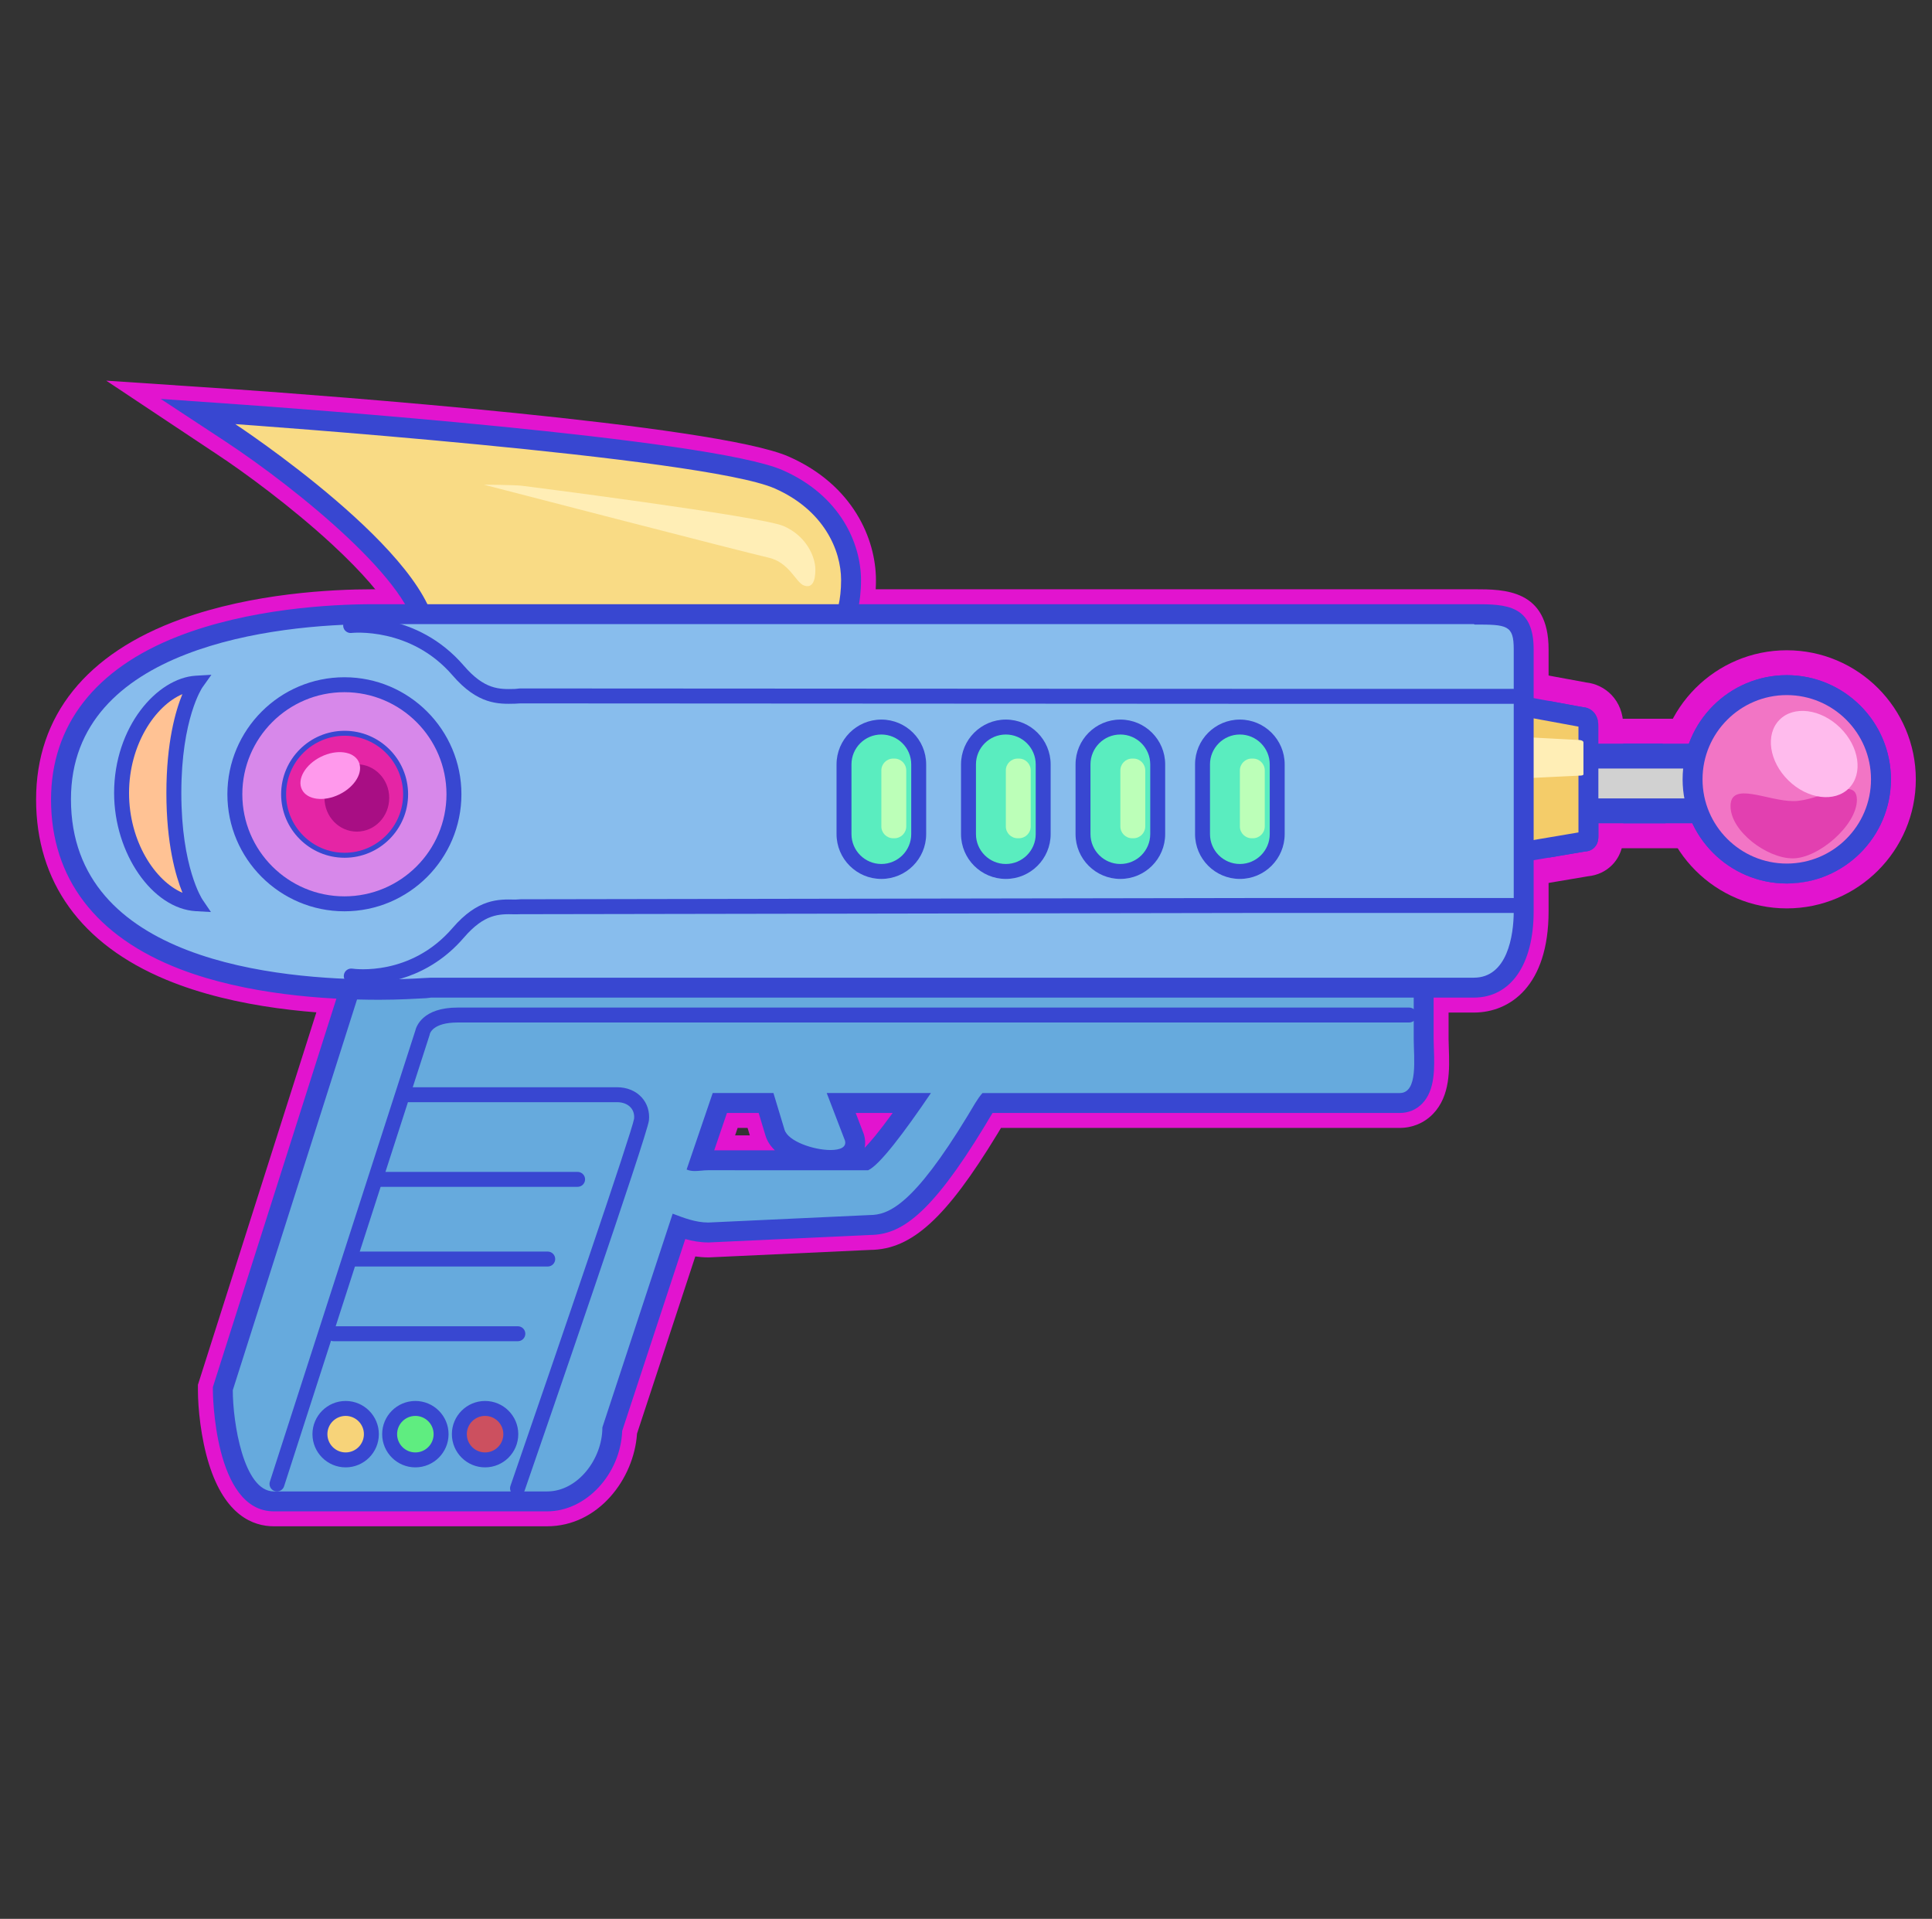 <?xml version="1.0" encoding="utf-8"?>
<!-- Generator: Adobe Illustrator 16.0.0, SVG Export Plug-In . SVG Version: 6.00 Build 0)  -->
<!DOCTYPE svg PUBLIC "-//W3C//DTD SVG 1.1//EN" "http://www.w3.org/Graphics/SVG/1.1/DTD/svg11.dtd">
<svg version="1.1" id="Layer_1" xmlns="http://www.w3.org/2000/svg" xmlns:xlink="http://www.w3.org/1999/xlink" x="0px" y="0px"
	 width="388px" height="385.333px" viewBox="0 0 388 385.333" enable-background="new 0 0 388 385.333" xml:space="preserve">
<rect x="0" y="0" width="388" height="385.333" fill="#333333" stroke="none"/>
<g>
	<g>
		<g>
			<g>
				<path fill="#66AADD" d="M55,304c-12.604,0-12.75-24.584-12.75-24.832v-0.699l32.502-102.197
					C75.132,168.438,81.478,163,90.318,163h54.89c7.925,0,14.487,6.116,15.459,14h120.426c0.632,0,1.103-0.034,1.451-0.059
					c0.422-0.03,0.723-0.046,0.958-0.046c1.488,0,2.773,0.533,3.715,1.542c1.464,1.577,1.332,3.41,1.261,4.396
					c-0.027,0.396-0.061,0.865-0.061,1.492v24.354c0,0.543,0.022,1.162,0.045,1.816c0.14,4.028,0.298,8.589-2.472,11.458
					c-1.277,1.32-3.016,2.047-4.896,2.047h-81.484c-0.252,0.408-0.511,0.846-0.753,1.256c0,0-0.519,0.874-0.699,1.17
					c-11.136,18.322-17.243,22.05-23.462,22.074l-32.375,1.5c-1.603,0-3.074-0.245-4.37-0.572l-12.497,37.989
					c-0.38,8.081-6.63,16.581-15.564,16.581L55,304z M154.483,230.5c-0.559-0.707-0.991-1.504-1.253-2.398L151.99,224h-5.639
					l-2.217,6.498L154.483,230.5z M173.952,227.585l0.028,0.097c0.143,0.489,0.227,0.977,0.254,1.455
					c0.912-1.036,2.22-2.647,4.055-5.139h-5.713L173.952,227.585z"/>
				<path fill="#E214CF" d="M145.208,165.5c7.214,0,13.083,6.068,13.083,13.527v0.317l-0.051,0.156h122.853
					c0.735,0,1.275-0.04,1.671-0.068c0.307-0.022,0.549-0.037,0.738-0.037c0.79,0,1.424,0.252,1.887,0.748
					c0.721,0.776,0.654,1.697,0.596,2.511c-0.027,0.395-0.067,0.936-0.067,1.671v24.354c0,0.569,0.022,1.219,0.047,1.905
					c0.122,3.527,0.261,7.526-1.772,9.633c-0.813,0.84-1.883,1.283-3.098,1.283H198.26c-0.482,0.672-1.025,1.588-1.555,2.482
					c-0.227,0.381-0.453,0.766-0.684,1.145C185.493,242.45,179.857,246,174.635,246l-32.314,1.5h-0.082
					c-2.135,0-4.101-0.547-5.897-1.181l-13.373,40.653c-0.166,6.939-5.491,14.525-13.079,14.525H55v0.002
					c-8.367,0-10.25-16.539-10.25-22.332v-0.312l32.488-102.152c0.162-6.716,5.377-11.205,13.08-11.205H145.208 M166.794,232.941
					c-3.224,0-10.034-1.673-11.164-5.54l-1.784-5.9h-9.283l-3.955,11.592c0.018,0,0.036-0.002,0.054-0.004
					c0.485-0.045,0.986-0.09,1.526-0.09l31.639,0.006c0.961-0.651,3.408-3.029,9.326-11.506H168.94l2.642,6.889l0.023,0.078
					c0.303,1.037,0.139,2.051-0.462,2.854C170.336,232.395,168.873,232.941,166.794,232.941 M145.208,160.5h-54.89
					c-10.132,0-17.442,6.258-18.044,15.315L39.985,277.341l-0.235,0.739v0.776v0.312c0,3.567,0.58,9.592,2.214,14.828
					C45.19,304.332,50.833,306.5,55,306.5h5v-0.002h49.89c10.239,0,17.438-9.476,18.042-18.611l11.703-35.575
					c0.826,0.118,1.697,0.188,2.604,0.188h0.082h0.116l0.116-0.006L174.761,251c8.336-0.063,15.272-6.394,25.533-23.276
					c0.184-0.302,0.366-0.608,0.548-0.915l0.16-0.27c0.008-0.014,0.016-0.026,0.023-0.039h80.068c2.563,0,4.94-0.997,6.691-2.807
					c3.51-3.636,3.324-8.983,3.176-13.28c-0.021-0.611-0.044-1.236-0.044-1.734v-24.354c0-0.529,0.027-0.923,0.052-1.271
					l0.004-0.055c0.083-1.155,0.279-3.891-1.921-6.259c-1.413-1.515-3.382-2.345-5.55-2.345c-0.368,0-0.743,0.024-1.096,0.05
					c-0.386,0.027-0.781,0.055-1.313,0.055H162.745C160.768,166.465,153.655,160.5,145.208,160.5L145.208,160.5z M148.14,226.5
					h1.994l0.453,1.5L147.628,228L148.14,226.5L148.14,226.5z"/>
			</g>
		</g>
		<g>
			<path fill="#3847D1" stroke="#E214CF" stroke-width="5" stroke-miterlimit="10" d="M145.208,167.5
				c6.121,0,11.083,5.162,11.083,11.527l-0.804,2.473h125.605c1.26,0,1.991-0.105,2.409-0.105c0.833,0,0.414,0.419,0.414,2.93
				v24.354c0,3.769,0.944,10.821-2.823,10.821h-83.781c-0.947,1-1.953,2.867-2.999,4.588C183.409,242.027,178.428,244,174.635,244
				l-32.36,1.5h-0.035c-2.564,0-4.972-0.953-7.148-1.777l-14.118,42.918c0,6.365-4.962,12.859-11.083,12.859H55
				c-6.121,0-8.25-13.967-8.25-20.332l32.484-102.142c0-6.365,4.963-9.527,11.084-9.527H145.208 M166.793,230.941
				c-3.387,0-8.555-1.743-9.245-4.103l-2.219-7.34H143.13l-5.238,15.359c0.53,0.23,1.083,0.301,1.651,0.301
				c0.86,0,1.753-0.16,2.645-0.16c0.006,0,0.013,0,0.02,0l32.137,0.006c2.301-1.041,7.182-7.506,12.612-15.506H166.03l3.655,9.527
				C170.079,230.374,168.727,230.941,166.793,230.941 M145.208,163.5h-54.89c-8.773,0-14.747,5.14-15.07,12.863l-32.31,101.593
				l-0.188,0.592v0.621c0,0.242,0.14,24.332,12.25,24.332h54.89c7.831,0,14.725-7.483,15.069-16.178l12.665-38.501
				c1.425,0.394,2.972,0.679,4.615,0.679h0.093l0.127-0.004L174.734,248c6.031-0.041,12.006-3.754,22.997-21.836
				c0.233-0.386,0.465-0.775,0.694-1.164c0.285-0.481,0.604-1.02,0.905-1.5h81.762c1.77,0,3.338-0.655,4.535-1.896
				c2.623-2.716,2.471-7.164,2.334-11.09c-0.023-0.676-0.046-1.314-0.046-1.838v-24.353c0-0.654,0.035-1.138,0.063-1.527
				c0.069-0.974,0.188-2.604-1.127-4.017c-0.588-0.632-1.647-1.386-3.352-1.386c-0.227,0-0.516,0.016-0.883,0.042
				c-0.389,0.028-0.872,0.063-1.526,0.063H160.219C159.471,169.652,153.024,163.5,145.208,163.5L145.208,163.5z M171.849,223.5
				h7.425c-2.927,4.022-4.655,6.017-5.626,6.998c0.169-0.834,0.132-1.722-0.123-2.595l-0.046-0.157l-0.059-0.151L171.849,223.5
				L171.849,223.5z M145.993,223.5h6.368l1.359,4.496c0.342,1.17,1.019,2.166,1.901,3.006L143.435,231L145.993,223.5L145.993,223.5z
				"/>
		</g>
	</g>
	<g>
		<g>
			<path fill="#D1D1D1" d="M316.739,165.334c-2.919,0-6.739-5.891-6.739-8.045v-5.714c0-1.504,1.101-3.027,3.203-3.027
				c0.91,0,1.895,0.291,2.763,0.546c0.278,0.082,0.687,0.203,0.87,0.239h23.048c0.533-0.517,1.24-0.786,1.926-0.786
				c0.742,0,1.453,0.303,2.009,0.786H344v0.169c0.563,0.565,0.926,1.325,0.926,2.121c0,0.782-0.342,1.522-0.926,2.028v3.637
				c0.016,0.239,0.221,1.083,0.357,1.641c0.544,2.234,0.975,3.999-0.084,5.346c-0.527,0.672-1.322,1.058-2.181,1.058H316.739z"/>
			<path fill="#E214CF" d="M341.81,151.048c0.407,0,0.993,0.786,0.283,0.786H341.5v-0.259
				C341.5,151.186,341.639,151.048,341.81,151.048 M313.203,151.048c1.01,0,2.826,0.786,3.536,0.786H341.5v5.455
				c0,1.322,1.6,5.545,0.593,5.545h-25.354c-1.007,0-4.239-4.223-4.239-5.545v-5.714C312.5,151.186,312.781,151.048,313.203,151.048
				 M341.81,146.048c-1.021,0-1.966,0.285-2.768,0.786h-21.896c-0.146-0.041-0.332-0.096-0.472-0.137
				c-0.98-0.289-2.199-0.649-3.471-0.649c-3.251,0-5.703,2.376-5.703,5.527v5.714c0,0.734,0,2.684,2.771,6.306
				c2.242,2.932,4.237,4.239,6.469,4.239h25.354c1.631,0,3.143-0.734,4.147-2.013c1.809-2.303,1.167-4.937,0.546-7.483
				c-0.096-0.393-0.235-0.965-0.286-1.244v-2.514c0.594-0.857,0.926-1.887,0.926-2.956c0-1.103-0.343-2.144-0.926-3.02v-1.77h-1.861
				C343.802,146.336,342.832,146.048,341.81,146.048L341.81,146.048z"/>
		</g>
		<g>
			<path fill="#3847D1" d="M316.739,167.834c-4.602,0-9.239-7.23-9.239-10.545v-5.714c0-2.679,1.999-5.527,5.703-5.527
				c1.27,0,2.487,0.359,3.466,0.647c0.148,0.044,0.324,0.097,0.473,0.139h21.915c0.81-0.49,1.748-0.753,2.731-0.753
				c0.995,0,1.965,0.263,2.812,0.753h1.9v1.798c0.597,0.901,0.926,1.947,0.926,2.992c0,1.068-0.328,2.098-0.926,2.958v2.526
				c0.04,0.203,0.136,0.615,0.285,1.228c0.622,2.552,1.263,5.184-0.546,7.485c-1.003,1.279-2.515,2.013-4.146,2.013H316.739z
				 M336.521,157.834c-0.014-0.183-0.021-0.365-0.021-0.545v-0.455h-18.78c0.213,0.314,0.482,0.679,0.74,1H336.521z"/>
			<path fill="#E214CF" d="M313.203,148.548c0.91,0,1.895,0.291,2.763,0.546c0.278,0.082,0.687,0.203,0.87,0.239h23.048
				c0.534-0.519,1.219-0.753,1.904-0.753c0.737,0,1.477,0.272,2.03,0.753H344v0.169c0.563,0.565,0.926,1.325,0.926,2.121
				c0,0.782-0.342,1.522-0.926,2.028v3.637c0.016,0.239,0.221,1.083,0.357,1.641c0.544,2.234,0.975,3.999-0.084,5.346
				c-0.527,0.672-1.322,1.058-2.181,1.058h-25.354c-2.919,0-6.739-5.891-6.739-8.045v-5.714
				C310,150.071,311.101,148.548,313.203,148.548 M317.356,160.334h22.196c-0.019-0.077-0.037-0.15-0.054-0.219
				c-0.268-1.099-0.499-2.048-0.499-2.826v-2.955h-22.261c-0.555,0-1.117-0.135-1.739-0.313v3.063
				C315.285,157.841,316.599,159.634,317.356,160.334 M313.203,143.548c-4.6,0-8.203,3.526-8.203,8.027v5.714
				c0,4.295,5.434,13.045,11.739,13.045h25.354c2.405,0,4.634-1.083,6.115-2.972c2.557-3.253,1.662-6.928,1.009-9.61
				c-0.099-0.403-0.171-0.706-0.217-0.908v-1.561c0.601-1.111,0.926-2.365,0.926-3.658c0-1.267-0.326-2.531-0.926-3.668v-3.622
				h-3.795c-1.061-0.492-2.227-0.753-3.417-0.753c-1.185,0-2.327,0.26-3.358,0.753h-20.932c-0.036-0.011-0.072-0.021-0.105-0.031
				C316.303,143.981,314.833,143.548,313.203,143.548L313.203,143.548z"/>
		</g>
	</g>
	<g>
		<g>
			<path fill="#F4CC69" d="M306.303,173.499c-2.271,0-4.803-1.775-4.803-4.322v-25.354c0-2.679,3.076-4.323,5.281-4.323h0.228
				l10.928,2.01c1.817,0.125,3.563,1.473,3.563,4.313l0.003,21.646c0.014,0.826,0.034,2.074-0.951,3.076
				c-0.397,0.404-1.087,0.88-2.161,0.946l-11.878,2.008H306.303z"/>
			<path fill="#E214CF" d="M306.781,142l10.875,2c1.006,0,1.344,0.816,1.344,1.823v21.354c0,1.006,0.142,1.822-0.865,1.822
				l-11.832,2c-1.008,0-2.303-0.816-2.303-1.822v-25.354C304,142.816,305.774,142,306.781,142 M307.237,137h-0.456
				c-3.262,0-7.781,2.371-7.781,6.823v25.354c0,4.081,3.776,6.822,7.303,6.822h0.42l0.413-0.07l11.563-1.955
				c1.407-0.124,2.682-0.708,3.634-1.676c1.721-1.749,1.686-3.936,1.67-4.87L324,167.177v-21.354c0-4.186-2.786-6.506-5.724-6.793
				l-10.591-1.948L307.237,137L307.237,137z"/>
		</g>
		<g>
			<path fill="#3847D1" d="M306.303,175.499c-3.285,0-6.803-2.541-6.803-6.322v-25.354c0-4.126,4.229-6.323,7.281-6.323h0.114
				l0.588,0.054l10.72,1.971c2.583,0.242,5.297,2.287,5.297,6.298l0.003,21.654c0.015,0.905,0.047,2.872-1.524,4.47
				c-0.623,0.632-1.702,1.398-3.348,1.532l-11.95,2.02H306.303z M308.5,166.064l6-1.014v-17.055l-6-1.104V166.064z"/>
			<path fill="#E214CF" d="M306.781,140l0.361,0.033l10.733,1.974c1.589,0.1,3.124,1.292,3.124,3.816l0.003,21.654
				c0.013,0.787,0.03,1.865-0.808,2.717c-0.338,0.343-0.929,0.748-1.86,0.799l-11.864,2.005h-0.168c-2.035,0-4.303-1.57-4.303-3.822
				v-25.354C302,141.278,305.065,140,306.781,140 M306.225,168.984L317,167.163v-21.25l-10.33-1.9
				c-0.197,0.037-0.478,0.147-0.67,0.258v24.611C306.068,168.924,306.153,168.963,306.225,168.984 M307.011,135h-0.229
				c-4.101,0-9.781,3.066-9.781,8.823v25.354c0,5.277,4.811,8.822,9.303,8.822h0.168h0.42l0.413-0.07l11.65-1.969
				c1.843-0.179,3.537-0.972,4.802-2.255c2.283-2.323,2.265-5.157,2.247-6.269L326,145.823c0-5.286-3.685-8.363-7.442-8.774
				l-10.511-1.933l-0.222-0.041l-0.226-0.021l-0.361-0.033L307.011,135L307.011,135z M311,163.106v-13.212l1,0.184v12.86
				L311,163.106L311,163.106z"/>
		</g>
	</g>
	<g>
		<g>
			<path fill="#FFEEB6" d="M305.303,158.833c-4.179,0-4.803-1.895-4.803-3.024v-7.285c0-2.006,1.777-3.023,5.281-3.023l0.132,0.003
				l10.815,0.571c3.665,0.035,3.771,2.716,3.771,3.023v6.136c0.048,0.801-0.2,1.518-0.737,2.086
				c-0.852,0.902-2.015,0.936-2.566,0.937l-11.833,0.575H305.303z"/>
			<path fill="#E214CF" d="M305.781,148.001l10.875,0.574c1.006,0,1.344,0.235,1.344,0.524v6.136c0,0.289,0.142,0.523-0.865,0.523
				l-11.832,0.575c-1.008,0-2.303-0.234-2.303-0.524v-7.285C303,148.235,304.774,148.001,305.781,148.001 M305.913,143.001h-0.132
				c-7.023,0-7.781,3.862-7.781,5.523v7.285c0,0.922,0.353,5.524,7.303,5.524h0.121l0.122-0.006l11.716-0.57
				c0.802-0.005,2.782-0.094,4.318-1.719c0.695-0.736,1.5-2.007,1.42-3.901v-6.038c0-1.891-1.299-5.45-6.19-5.523l-10.765-0.568
				L305.913,143.001L305.913,143.001z"/>
		</g>
	</g>
	<g>
		<g>
			<path fill="#F275C5" d="M358.833,177.917c-11.81,0-21.417-9.607-21.417-21.417s9.607-21.417,21.417-21.417
				s21.417,9.607,21.417,21.417S370.643,177.917,358.833,177.917z"/>
			<path fill="#E214CF" d="M358.833,137.583c10.447,0,18.917,8.469,18.917,18.917s-8.47,18.917-18.917,18.917
				s-18.917-8.469-18.917-18.917S348.386,137.583,358.833,137.583 M358.833,132.583c-13.188,0-23.917,10.729-23.917,23.917
				s10.729,23.917,23.917,23.917s23.917-10.729,23.917-23.917S372.021,132.583,358.833,132.583L358.833,132.583z"/>
		</g>
		<g>
			<path fill="#3847D1" d="M358.833,179.917c-12.912,0-23.417-10.505-23.417-23.417s10.505-23.417,23.417-23.417
				s23.417,10.505,23.417,23.417S371.745,179.917,358.833,179.917z M358.833,142.083c-7.949,0-14.417,6.467-14.417,14.417
				s6.468,14.417,14.417,14.417s14.417-6.467,14.417-14.417S366.782,142.083,358.833,142.083z"/>
			<path fill="#E214CF" d="M358.833,135.583c11.533,0,20.917,9.383,20.917,20.917s-9.384,20.917-20.917,20.917
				s-20.917-9.383-20.917-20.917S347.3,135.583,358.833,135.583 M358.833,173.417c9.328,0,16.917-7.589,16.917-16.917
				s-7.589-16.917-16.917-16.917s-16.917,7.589-16.917,16.917S349.505,173.417,358.833,173.417 M358.833,130.583
				c-14.291,0-25.917,11.626-25.917,25.917s11.626,25.917,25.917,25.917s25.917-11.626,25.917-25.917
				S373.124,130.583,358.833,130.583L358.833,130.583z M358.833,168.417c-6.571,0-11.917-5.346-11.917-11.917
				s5.346-11.917,11.917-11.917s11.917,5.346,11.917,11.917S365.404,168.417,358.833,168.417L358.833,168.417z"/>
		</g>
	</g>
	<g>
		<g>
			<g>
				<path fill="#F9DB85" d="M107.337,139.833c-16.094,0-24.254-3.97-24.254-11.8c0-9.545-22.399-28.556-38.304-39.006l-14.233-9.464
					l17.012,1.138c9.716,0.684,95.273,6.857,109.841,13.276c11.81,5.204,16.018,15.05,16.018,22.528
					c0,9.525-4.019,13.619-4.824,14.342l-0.584,0.525l-1.092,0.645l-0.402,0.085c-3.728,0.797-36.819,7.73-59.175,7.73H107.337z"/>
				<path fill="#E214CF" d="M39.756,82.685l7.635,0.511c3.853,0.271,94.514,6.686,109,13.069
					c10.71,4.72,14.526,13.547,14.526,20.241c0,8.641-3.586,12.115-3.995,12.483l-0.399,0.358l-0.525,0.31
					c-0.354,0.075-35.607,7.676-58.658,7.676c-0.002,0-0.002,0-0.003,0c-5.381,0-21.754-0.2-21.754-9.3
					c0-12.377-28.464-33.889-39.431-41.095L39.756,82.685 M21.336,76.442l15.651,10.407l6.396,4.253
					c5.719,3.758,15.209,10.746,23.208,18.121c12.983,11.972,13.992,17.425,13.992,18.811c0,3.646,1.644,10.171,12.65,12.914
					c4.985,1.242,10.437,1.386,14.104,1.386c22.616,0,55.946-6.983,59.672-7.779l0.796-0.17l0.735-0.421l0.525-0.31l0.429-0.253
					l0.37-0.333l0.399-0.358c0.944-0.849,5.653-5.616,5.653-16.202c0-8.267-4.6-19.127-17.51-24.816
					c-14.645-6.454-94.755-12.363-110.666-13.482l-7.652-0.512L21.336,76.442L21.336,76.442z"/>
			</g>
		</g>
		<g>
			<path fill="#3847D1" stroke="#E214CF" stroke-width="5" stroke-miterlimit="10" d="M47.25,85.167c0,0,94,6.601,108.333,12.916
				c9.833,4.333,13.333,12.342,13.333,18.417c0,8-3.333,11-3.333,11s-35.138,7.433-58.246,7.433c-11.32,0-19.754-1.785-19.754-7.1
				C87.583,111.667,47.25,85.167,47.25,85.167 M32.269,80.105l12.784,8.405c14.896,9.793,38.53,29.129,38.53,39.323
				c0,11.1,17.879,11.1,23.754,11.1c23.259,0,57.622-7.213,59.073-7.52l1.05-0.222l0.798-0.718
				c0.477-0.429,4.657-4.466,4.657-13.973c0-7.324-4.13-16.97-15.72-22.077c-14.55-6.412-99.973-12.565-109.666-13.246
				L32.269,80.105L32.269,80.105z"/>
		</g>
	</g>
	<g>
		<g>
			<g>
				<path fill="#88BDED" d="M76.155,201.279c-24.8,0-66.405-5.292-66.405-40.737c0-36.845,49.879-39.708,65.166-39.708h221.236
					c6.07,0,12.348,0,12.348,9.556v52.601c0,13.156-6.462,17.843-12.51,17.843H86.667l-0.145,0.019
					c-0.296,0.041-0.682,0.093-1.151,0.114c-0.37,0.017-0.801,0.039-1.292,0.065C82.236,201.13,79.451,201.279,76.155,201.279z"/>
				<path fill="#E214CF" d="M296.152,123.334c6.501,0,9.848,0.167,9.848,7.056v52.601c0,9.713-3.795,15.343-10.01,15.343H86.583
					c-0.226,0-0.678,0.105-1.328,0.136c-1.748,0.077-5.001,0.309-9.1,0.309c-23.866,0-63.905-5.04-63.905-38.237
					c0-34.447,47.966-37.208,62.666-37.208H296.152 M296.152,118.334H74.916c-8.209,0-24.133,0.777-38.544,5.984
					C17.32,131.201,7.25,143.727,7.25,160.542c0,16.567,9.019,29.079,26.081,36.183c14.002,5.83,31.017,7.054,42.824,7.054
					c3.363,0,6.188-0.15,8.058-0.249c0.482-0.026,0.905-0.049,1.263-0.064c0.593-0.027,1.063-0.091,1.356-0.131H295.99
					c7.256,0,15.01-5.344,15.01-20.343V130.39C311,118.334,302.064,118.334,296.152,118.334L296.152,118.334z"/>
			</g>
		</g>
		<g>
			<path fill="#3847D1" stroke="#E214CF" stroke-width="5" stroke-miterlimit="10" d="M296.118,125.417
				c6.571,0,7.882,0.104,7.882,4.973v52.601c0,4.91-1.296,13.343-8.01,13.343H86.583c-0.857,0-4.794,0.362-10.428,0.362
				c-20.134,0-61.905-3.606-61.905-36.196c0-30.625,41.129-35.167,60.666-35.167c0.404,0,221.074,0,221.074,0c0.055,0,0.01,0,0.01,0
				 M296.152,121.333h-0.162H74.916c-8.514,0-24.916,0.908-39.11,6.434c-16.719,6.508-25.556,17.883-25.556,32.817
				c0,15.755,8.98,27.545,25.972,34.053c13.204,5.059,29.005,6.131,39.934,6.131c4.144,0,7.427-0.227,9.19-0.307
				c0.605-0.027,1.026-0.129,1.237-0.129H295.99c7.355,0,12.01-6.543,12.01-17.344v-52.601c0-8.889-5.493-9.056-11.807-9.056
				L296.152,121.333L296.152,121.333z"/>
		</g>
	</g>
	<g>
		<g>
			<g>
				<path fill="#3847D1" d="M72.907,200.14c-1.43,0-2.449-0.112-2.93-0.18c-1.094-0.166-2.024-0.729-2.658-1.59
					s-0.894-1.918-0.732-2.974C66.88,193.461,68.58,192,70.54,192c0.198,0,0.397,0.014,0.598,0.045
					c0.051,0.007,0.72,0.098,1.799,0.098c3.609,0,10.494-0.964,16.052-7.419c5.005-5.813,9.485-6.596,13.208-6.596
					c0.452,0,0.891,0.011,1.316,0.021c0.001,0,0.001,0,0.002,0c0.104,0,0.198-0.013,0.292-0.021c0.25-0.024,0.498-0.043,0.745-0.043
					c2.101,0,55.003-0.091,97.512-0.165c27.044-0.046,49.286-0.085,49.851-0.085h52.002c2.206,0,4,1.794,4,4s-1.794,4-4,4h-52
					c-0.563,0-22.773,0.039-49.79,0.085c-42.533,0.074-95.467,0.165-97.574,0.165c-0.137,0-0.274,0.005-0.413,0.01
					c-0.199,0.007-0.399,0.014-0.601,0.014l-0.228-0.003c-0.364-0.009-0.725-0.019-1.086-0.019c-2.116,0-4.117,0.289-7.174,3.837
					C87.396,198.813,77.892,200.14,72.907,200.14z"/>
				<path fill="#E214CF" d="M303.915,180.334c0.828,0,1.5,0.672,1.5,1.5c0,0.829-0.672,1.5-1.5,1.5h-52
					c-1.437,0-143.903,0.25-147.364,0.25c-0.334,0-0.671,0.024-1.013,0.024c-0.055,0-0.109,0-0.164-0.002
					c-0.385-0.01-0.768-0.02-1.15-0.02c-2.718,0-5.429,0.481-9.068,4.706c-7.064,8.205-15.928,9.348-20.249,9.348
					c-1.5,0-2.452-0.138-2.592-0.157c-0.818-0.124-1.382-0.891-1.257-1.708c0.113-0.742,0.756-1.274,1.481-1.274
					c0.074,0,0.148,0.005,0.224,0.017c0.119,0.017,0.915,0.126,2.173,0.126c3.759,0,11.648-0.974,17.947-8.288
					c4.459-5.179,8.206-5.728,11.313-5.728c0.43,0,0.848,0.01,1.254,0.021c0.024,0,0.048,0.001,0.072,0.001
					c0.346,0,0.689-0.065,1.029-0.065c3.459,0,145.924-0.25,147.362-0.25H303.915 M303.915,175.334h-52.002
					c-0.568,0-22.318,0.038-49.854,0.085c-42.507,0.074-95.409,0.165-97.508,0.165c-0.405,0-0.751,0.033-0.98,0.055l-0.095,0.008
					c-0.424-0.011-0.846-0.02-1.279-0.02c-4.039,0-9.405,0.849-15.103,7.465c-4.908,5.7-10.977,6.551-14.158,6.551
					c-0.922,0-1.464-0.076-1.469-0.076c-0.276-0.042-0.603-0.067-0.927-0.067c-3.185,0-5.947,2.375-6.425,5.525
					c-0.262,1.711,0.161,3.427,1.191,4.827c1.03,1.399,2.542,2.314,4.26,2.574l0.029,0.005l0.03,0.004
					c0.946,0.133,2.11,0.205,3.283,0.205c5.413,0,15.733-1.44,24.038-11.086c2.557-2.968,3.818-2.968,5.279-2.968
					c0.339,0,0.679,0.009,1.021,0.018c0.098,0.002,0.196,0.003,0.293,0.003c0.231,0,0.461-0.007,0.689-0.015
					c0.108-0.004,0.216-0.009,0.324-0.009c2.109,0,55.044-0.091,97.579-0.165c26.414-0.045,49.227-0.085,49.785-0.085h52
					c3.584,0,6.5-2.916,6.5-6.5S307.499,175.334,303.915,175.334L303.915,175.334z"/>
			</g>
		</g>
	</g>
	<g>
		<g>
			<g>
				<path fill="#3847D1" d="M251.916,143.833c-0.564,0-145.262-0.083-147.364-0.083c-0.135,0-0.271,0.013-0.408,0.023
					c-0.208,0.016-0.419,0.031-0.63,0.036c-0.458,0.012-0.902,0.023-1.359,0.023c-3.709,0-8.174-0.781-13.165-6.577
					c-5.993-6.959-13.856-7.71-16.958-7.71c-0.733,0-1.156,0.043-1.16,0.043c-0.137,0.017-0.299,0.027-0.459,0.027
					c-2.024,0-3.729-1.517-3.965-3.528c-0.261-2.18,1.305-4.172,3.491-4.436c0.223-0.026,1.023-0.109,2.238-0.109
					c4.157,0,14.707,1.024,22.877,10.513c3.039,3.53,5.034,3.817,7.145,3.817c0.371,0,0.741-0.01,1.114-0.019
					c0.105-0.003,0.21-0.02,0.315-0.033c0.31-0.039,0.619-0.071,0.926-0.071c2.104,0,146.802,0.083,147.366,0.083h51.998
					c2.206,0,4,1.794,4,4c-0.003,2.208-1.798,4.001-4.001,4.001H251.916z"/>
				<path fill="#E214CF" d="M72.175,124.042c4.039,0,13.547,1.008,20.983,9.645c3.624,4.209,6.332,4.686,9.04,4.686
					c0.392,0,0.784-0.01,1.178-0.02c0.397-0.01,0.789-0.103,1.177-0.103c3.461,0,145.927,0.083,147.366,0.083h51.998
					c0.828,0,1.5,0.672,1.5,1.5c-0.001,0.831-0.673,1.501-1.501,1.501h-52c-1.439,0-143.905-0.083-147.364-0.083
					c-0.362,0-0.729,0.051-1.101,0.06c-0.419,0.011-0.852,0.022-1.297,0.022c-3.101,0-6.83-0.552-11.27-5.708
					c-6.68-7.757-15.447-8.579-18.853-8.579c-0.89,0-1.414,0.056-1.438,0.059c-0.061,0.007-0.122,0.011-0.182,0.011
					c-0.745,0-1.393-0.56-1.482-1.32c-0.098-0.821,0.486-1.563,1.308-1.662C70.354,124.119,71.055,124.042,72.175,124.042
					 M72.175,119.042c-1.315,0-2.204,0.088-2.524,0.126c-3.566,0.43-6.111,3.668-5.687,7.221c0.384,3.261,3.156,5.727,6.447,5.727
					c0.239,0,0.481-0.014,0.72-0.04c0.064-0.005,0.385-0.031,0.9-0.03c2.758,0,9.747,0.667,15.064,6.842
					c5.683,6.599,11.033,7.445,15.059,7.445c0.479,0,0.944-0.011,1.396-0.023c0.28-0.007,0.533-0.024,0.784-0.043
					c0.08-0.006,0.159-0.014,0.237-0.016c2.083,0,55.548,0.031,97.478,0.055c27.052,0.016,49.303,0.028,49.867,0.028h52
					c3.58,0,6.497-2.914,6.501-6.495c0-3.59-2.916-6.506-6.5-6.506h-51.998c-0.563,0-22.796-0.013-49.83-0.028
					c-41.938-0.024-95.431-0.055-97.536-0.055c-0.516,0-0.949,0.054-1.236,0.09c-0.043,0.005-0.086,0.011-0.13,0.016
					c-0.331,0.008-0.66,0.017-0.989,0.017c-1.455,0-2.712,0-5.25-2.948C88.102,120.15,76.677,119.042,72.175,119.042L72.175,119.042
					z"/>
			</g>
		</g>
	</g>
	<g>
		<g>
			<g>
				<g>
					<path fill="#FFC294" d="M39.27,183.975c-9.245-0.54-17.354-12.093-17.354-24.725c0-12.54,8.109-24.016,17.354-24.559
						l5.214-0.306l-3.032,4.253c-0.027,0.04-4.036,6.065-4.036,20.612c0,14.559,4.013,20.745,4.053,20.803l2.932,4.221
						L39.27,183.975z"/>
					<path fill="#E214CF" d="M39.416,137.187c0,0-4.5,6.313-4.5,22.063c0,15.749,4.5,22.229,4.5,22.229
						c-7.315-0.427-15-10.259-15-22.229S32.101,137.616,39.416,137.187 M50.205,131.397l-11.082,0.799
						c-10.682,0.626-19.707,13.016-19.707,27.054c0,13.887,9.209,26.607,19.708,27.221l10.741,0.627l-6.317-8.436
						c-0.313-0.523-3.633-6.384-3.633-19.412c0-12.943,3.275-18.663,3.601-19.198L50.205,131.397L50.205,131.397z"/>
				</g>
			</g>
			<g>
				<g>
					<path fill="#3847D1" d="M39.188,185.473c-10.178-0.595-18.772-12.604-18.772-26.223c0-14.929,9.704-25.525,18.767-26.057
						l8.339-0.488l-4.847,6.803c0.001,0.001-3.758,5.881-3.758,19.741c0,13.912,3.787,19.948,3.826,20.008l4.529,6.672
						L39.188,185.473z M31.939,146.887c-2.062,3.164-3.523,7.447-3.523,12.363c0,4.983,1.469,9.317,3.542,12.512
						c-0.616-3.385-1.042-7.529-1.042-12.512C30.916,154.324,31.334,150.231,31.939,146.887z"/>
					<path fill="#E214CF" d="M42.456,135.506l-1.818,2.551c-0.037,0.054-4.222,6.24-4.222,21.192c0,14.97,4.194,21.317,4.236,21.38
						l1.71,2.519l-3.033-0.171c-8.743-0.511-16.413-11.599-16.413-23.727c0-13.319,8.649-23.106,16.413-23.561L42.456,135.506
						 M36.626,139.393c-5.507,2.354-10.71,10.22-10.71,19.857c0,9.731,5.218,17.671,10.732,20.028
						c-1.396-3.426-3.232-9.867-3.232-20.028C33.416,149.153,35.231,142.792,36.626,139.393 M52.587,129.904l-10.423,0.61
						l-3.127,0.183c-10.2,0.598-21.121,12.213-21.121,28.552c0,14.897,9.672,28.049,21.121,28.719l3.043,0.171l10.1,0.569
						l-5.682-8.369l-1.658-2.443c-0.243-0.416-3.424-6.104-3.424-18.647c0-12.317,3.067-17.878,3.375-18.404l1.737-2.438
						L52.587,129.904L52.587,129.904z"/>
				</g>
			</g>
		</g>
	</g>
	<g>
		<g>
			<path fill="#3847D1" d="M55.625,302c-0.413,0-0.823-0.063-1.22-0.19c-2.107-0.681-3.264-2.938-2.588-5.036l29.163-90.43
				c0.346-1.346,2.243-6.512,10.93-6.512H283c2.206,0,4,1.794,4,4s-1.794,4-4,4H91.91c-2.214,0-3.017,0.497-3.222,0.663
				l-0.043,0.148l-29.213,90.584C58.897,300.886,57.367,302,55.625,302z"/>
			<path fill="#E214CF" d="M283,202.333c0.828,0,1.5,0.672,1.5,1.5s-0.672,1.5-1.5,1.5H91.91c-5.049,0-5.573,2.235-5.593,2.33
				l-0.052,0.214L57.053,298.46c-0.205,0.636-0.794,1.04-1.427,1.04c-0.153,0-0.308-0.023-0.461-0.072
				c-0.789-0.255-1.221-1.1-0.967-1.888l29.19-90.514c0.21-0.918,1.501-4.694,8.523-4.694H283 M283,197.333H91.91
				c-10.295,0-12.808,6.395-13.327,8.299l-29.145,90.375c-1.099,3.409,0.781,7.078,4.188,8.18c0.662,0.211,1.328,0.314,1.999,0.314
				c2.831,0,5.316-1.811,6.186-4.505l28.892-89.587c0.285-0.042,0.68-0.076,1.208-0.076H283c3.584,0,6.5-2.916,6.5-6.5
				S286.584,197.333,283,197.333L283,197.333z"/>
		</g>
	</g>
	<g>
		<g>
			<path fill="#3847D1" d="M103.932,302.874c-0.443,0-0.881-0.073-1.301-0.218c-1.015-0.351-1.829-1.071-2.296-2.033
				c-0.467-0.961-0.532-2.047-0.183-3.057c11.497-33.267,23.986-70.016,24.71-73.246c0.003-0.116-0.018-0.2-0.063-0.249
				c-0.079-0.088-0.356-0.238-0.884-0.238H82c-2.206,0-4-1.794-4-4s1.794-4,4-4h41.916c2.725,0,5.148,1.022,6.824,2.88
				c1.589,1.763,2.325,4.082,2.072,6.532c-0.296,2.871-15.853,48.182-25.1,74.936C107.156,301.792,105.636,302.874,103.932,302.874z
				"/>
			<path fill="#E214CF" d="M123.916,218.333c2.008,0,3.772,0.729,4.968,2.055c1.108,1.229,1.621,2.863,1.441,4.601
				c-0.295,2.86-20.856,62.458-24.976,74.376c-0.214,0.62-0.795,1.01-1.417,1.01c-0.163,0-0.328-0.026-0.49-0.082
				c-0.783-0.271-1.199-1.125-0.928-1.908c9.763-28.25,24.432-71.198,24.829-73.727c0.089-0.871-0.147-1.661-0.687-2.26
				c-0.62-0.687-1.593-1.064-2.741-1.064H82c-0.829,0-1.5-0.672-1.5-1.5s0.671-1.5,1.5-1.5H123.916 M123.916,213.333H82
				c-3.584,0-6.5,2.916-6.5,6.5s2.916,6.5,6.5,6.5h39.662c-2.979,9.469-13.742,41.104-23.873,70.418
				c-0.567,1.64-0.462,3.403,0.297,4.966c0.76,1.562,2.082,2.734,3.724,3.301c0.691,0.237,1.402,0.356,2.122,0.356
				c2.77,0,5.238-1.759,6.143-4.376c24.854-71.91,25.132-74.609,25.224-75.497c0.326-3.162-0.633-6.167-2.701-8.461
				C130.44,214.648,127.357,213.333,123.916,213.333L123.916,213.333z"/>
		</g>
	</g>
	<g>
		<g>
			<path fill="#3847D1" d="M76,240.833c-2.206,0-4-1.794-4-4s1.794-4,4-4h40c2.206,0,4,1.794,4,4s-1.794,4-4,4H76z"/>
			<path fill="#E214CF" d="M116,235.333c0.829,0,1.5,0.672,1.5,1.5s-0.671,1.5-1.5,1.5H76c-0.829,0-1.5-0.672-1.5-1.5
				s0.671-1.5,1.5-1.5H116 M116,230.333H76c-3.584,0-6.5,2.916-6.5,6.5s2.916,6.5,6.5,6.5h40c3.584,0,6.5-2.916,6.5-6.5
				S119.584,230.333,116,230.333L116,230.333z"/>
		</g>
	</g>
	<g>
		<g>
			<path fill="#3847D1" d="M71,256.833c-2.206,0-4-1.794-4-4s1.794-4,4-4h39c2.206,0,4,1.794,4,4s-1.794,4-4,4H71z"/>
			<path fill="#E214CF" d="M110,251.333c0.829,0,1.5,0.672,1.5,1.5s-0.671,1.5-1.5,1.5H71c-0.829,0-1.5-0.672-1.5-1.5
				s0.671-1.5,1.5-1.5H110 M110,246.333H71c-3.584,0-6.5,2.916-6.5,6.5s2.916,6.5,6.5,6.5h39c3.584,0,6.5-2.916,6.5-6.5
				S113.584,246.333,110,246.333L110,246.333z"/>
		</g>
	</g>
	<g>
		<g>
			<path fill="#3847D1" d="M67,271.833c-2.206,0-4-1.794-4-4s1.794-4,4-4h37c2.206,0,4,1.794,4,4s-1.794,4-4,4H67z"/>
			<path fill="#E214CF" d="M104,266.333c0.829,0,1.5,0.672,1.5,1.5s-0.671,1.5-1.5,1.5H67c-0.829,0-1.5-0.672-1.5-1.5
				s0.671-1.5,1.5-1.5H104 M104,261.333H67c-3.584,0-6.5,2.916-6.5,6.5s2.916,6.5,6.5,6.5h37c3.584,0,6.5-2.916,6.5-6.5
				S107.584,261.333,104,261.333L104,261.333z"/>
		</g>
	</g>
	<g>
		<g>
			<path fill="#F7D379" d="M69.417,295.668c-4.228,0-7.667-3.439-7.667-7.668c0-4.228,3.439-7.666,7.667-7.666
				s7.667,3.438,7.667,7.666C77.084,292.229,73.645,295.668,69.417,295.668z"/>
			<path fill="#E214CF" d="M69.417,282.834c2.854,0,5.167,2.313,5.167,5.166s-2.313,5.168-5.167,5.168S64.25,290.854,64.25,288
				S66.563,282.834,69.417,282.834 M69.417,277.834c-5.606,0-10.167,4.561-10.167,10.166c0,5.606,4.561,10.168,10.167,10.168
				S79.584,293.607,79.584,288C79.584,282.395,75.023,277.834,69.417,277.834L69.417,277.834z"/>
		</g>
		<g>
			<path fill="#3847D1" d="M69.417,297.168c-5.055,0-9.167-4.112-9.167-9.168c0-5.054,4.112-9.166,9.167-9.166
				s9.167,4.112,9.167,9.166C78.584,293.056,74.472,297.168,69.417,297.168z M69.417,286.834c-0.644,0-1.167,0.523-1.167,1.166
				c0,0.644,0.523,1.168,1.167,1.168s1.167-0.524,1.167-1.168C70.584,287.358,70.061,286.834,69.417,286.834z"/>
			<path fill="#E214CF" d="M69.417,281.334c3.676,0,6.667,2.99,6.667,6.666c0,3.677-2.991,6.668-6.667,6.668
				S62.75,291.677,62.75,288C62.75,284.325,65.741,281.334,69.417,281.334 M69.417,291.668c2.022,0,3.667-1.646,3.667-3.668
				c0-2.021-1.645-3.666-3.667-3.666S65.75,285.979,65.75,288C65.75,290.023,67.395,291.668,69.417,291.668 M69.417,276.334
				c-6.433,0-11.667,5.233-11.667,11.666c0,6.434,5.234,11.668,11.667,11.668S81.084,294.434,81.084,288
				C81.084,281.568,75.85,276.334,69.417,276.334L69.417,276.334z"/>
		</g>
	</g>
	<g>
		<g>
			<path fill="#5FED80" d="M83.417,295.668c-4.228,0-7.667-3.439-7.667-7.668c0-4.228,3.439-7.666,7.667-7.666
				s7.667,3.438,7.667,7.666C91.084,292.229,87.645,295.668,83.417,295.668z"/>
			<path fill="#E214CF" d="M83.417,282.834c2.854,0,5.167,2.313,5.167,5.166s-2.313,5.168-5.167,5.168S78.25,290.854,78.25,288
				S80.563,282.834,83.417,282.834 M83.417,277.834c-5.606,0-10.167,4.561-10.167,10.166c0,5.606,4.561,10.168,10.167,10.168
				S93.584,293.607,93.584,288C93.584,282.395,89.023,277.834,83.417,277.834L83.417,277.834z"/>
		</g>
		<g>
			<path fill="#3847D1" d="M83.417,297.168c-5.055,0-9.167-4.112-9.167-9.168c0-5.054,4.112-9.166,9.167-9.166
				s9.167,4.112,9.167,9.166C92.584,293.056,88.472,297.168,83.417,297.168z M83.417,286.834c-0.644,0-1.167,0.523-1.167,1.166
				c0,0.644,0.523,1.168,1.167,1.168s1.167-0.524,1.167-1.168C84.584,287.358,84.061,286.834,83.417,286.834z"/>
			<path fill="#E214CF" d="M83.417,281.334c3.676,0,6.667,2.99,6.667,6.666c0,3.677-2.991,6.668-6.667,6.668
				S76.75,291.677,76.75,288C76.75,284.325,79.741,281.334,83.417,281.334 M83.417,291.668c2.022,0,3.667-1.646,3.667-3.668
				c0-2.021-1.645-3.666-3.667-3.666S79.75,285.979,79.75,288C79.75,290.023,81.395,291.668,83.417,291.668 M83.417,276.334
				c-6.433,0-11.667,5.233-11.667,11.666c0,6.434,5.234,11.668,11.667,11.668S95.084,294.434,95.084,288
				C95.084,281.568,89.85,276.334,83.417,276.334L83.417,276.334z"/>
		</g>
	</g>
	<g>
		<g>
			<path fill="#CC505F" d="M97.417,295.668c-4.228,0-7.667-3.439-7.667-7.668c0-4.228,3.439-7.666,7.667-7.666
				s7.667,3.438,7.667,7.666C105.084,292.229,101.645,295.668,97.417,295.668z"/>
			<path fill="#E214CF" d="M97.417,282.834c2.854,0,5.167,2.313,5.167,5.166s-2.313,5.168-5.167,5.168S92.25,290.854,92.25,288
				S94.563,282.834,97.417,282.834 M97.417,277.834c-5.606,0-10.167,4.561-10.167,10.166c0,5.606,4.561,10.168,10.167,10.168
				s10.167-4.562,10.167-10.168C107.584,282.395,103.023,277.834,97.417,277.834L97.417,277.834z"/>
		</g>
		<g>
			<path fill="#3847D1" d="M97.417,297.168c-5.055,0-9.167-4.112-9.167-9.168c0-5.054,4.112-9.166,9.167-9.166
				s9.167,4.112,9.167,9.166C106.584,293.056,102.472,297.168,97.417,297.168z M97.417,286.834c-0.644,0-1.167,0.523-1.167,1.166
				c0,0.644,0.523,1.168,1.167,1.168s1.167-0.524,1.167-1.168C98.584,287.358,98.061,286.834,97.417,286.834z"/>
			<path fill="#E214CF" d="M97.417,281.334c3.676,0,6.667,2.99,6.667,6.666c0,3.677-2.991,6.668-6.667,6.668
				S90.75,291.677,90.75,288C90.75,284.325,93.741,281.334,97.417,281.334 M97.417,291.668c2.022,0,3.667-1.646,3.667-3.668
				c0-2.021-1.645-3.666-3.667-3.666S93.75,285.979,93.75,288C93.75,290.023,95.395,291.668,97.417,291.668 M97.417,276.334
				c-6.433,0-11.667,5.233-11.667,11.666c0,6.434,5.234,11.668,11.667,11.668s11.667-5.234,11.667-11.668
				C109.084,281.568,103.85,276.334,97.417,276.334L97.417,276.334z"/>
		</g>
	</g>
	<g>
		<g>
			<g>
				<g>
					<path fill="#D788EA" d="M69.166,184c-13.509,0-24.5-10.991-24.5-24.5s10.991-24.5,24.5-24.5s24.5,10.991,24.5,24.5
						S82.675,184,69.166,184z"/>
					<path fill="#E214CF" d="M69.166,137.5c12.15,0,22,9.85,22,22s-9.85,22-22,22s-22-9.85-22-22S57.016,137.5,69.166,137.5
						 M69.166,132.5c-14.888,0-27,12.112-27,27s12.112,27,27,27s27-12.112,27-27S84.054,132.5,69.166,132.5L69.166,132.5z"/>
				</g>
			</g>
			<g>
				<g>
					<path fill="#3847D1" d="M69.166,185.5c-14.336,0-26-11.663-26-25.999c0-14.336,11.664-26,26-26s26,11.664,26,26
						C95.166,173.837,83.502,185.5,69.166,185.5z M69.166,141.5c-9.925,0-18,8.075-18,18s8.075,18,18,18s18-8.074,18-17.999
						C87.166,149.575,79.091,141.5,69.166,141.5z"/>
					<path fill="#E214CF" d="M69.166,136.001c12.958,0,23.5,10.542,23.5,23.5S82.124,183,69.166,183s-23.5-10.541-23.5-23.499
						S56.208,136.001,69.166,136.001 M69.166,180c11.304,0,20.5-9.195,20.5-20.499c0-11.304-9.196-20.501-20.5-20.501
						s-20.5,9.196-20.5,20.5S57.862,180,69.166,180 M69.166,131.001c-15.715,0-28.5,12.785-28.5,28.5
						c0,15.714,12.785,28.499,28.5,28.499s28.5-12.785,28.5-28.499C97.666,143.786,84.881,131.001,69.166,131.001L69.166,131.001z
						 M69.166,175c-8.547,0-15.5-6.953-15.5-15.5s6.953-15.5,15.5-15.5s15.5,6.954,15.5,15.501
						C84.666,168.047,77.713,175,69.166,175L69.166,175z"/>
				</g>
			</g>
		</g>
		<g>
			<g>
				<g>
					<path fill="#E525A5" d="M69.208,174.249c-8.133,0-14.75-6.616-14.75-14.749c0-8.133,6.617-14.75,14.75-14.75
						s14.75,6.617,14.75,14.75C83.958,167.633,77.341,174.249,69.208,174.249z"/>
					<path fill="#E214CF" d="M69.208,147.25c6.755,0,12.25,5.495,12.25,12.25s-5.495,12.249-12.25,12.249s-12.25-5.494-12.25-12.249
						S62.453,147.25,69.208,147.25 M69.208,142.25c-9.512,0-17.25,7.738-17.25,17.25c0,9.511,7.738,17.249,17.25,17.249
						s17.25-7.738,17.25-17.249C86.458,149.988,78.72,142.25,69.208,142.25L69.208,142.25z"/>
				</g>
			</g>
			<g>
				<g>
					<path fill="#3847D1" d="M69.208,174.75c-8.409,0-15.25-6.841-15.25-15.249c0-8.409,6.841-15.25,15.25-15.25
						s15.25,6.841,15.25,15.25C84.458,167.909,77.617,174.75,69.208,174.75z M69.208,150.25c-5.101,0-9.25,4.149-9.25,9.25
						c0,5.1,4.149,9.249,9.25,9.249s9.25-4.149,9.25-9.249C78.458,154.399,74.309,150.25,69.208,150.25z"/>
					<path fill="#E214CF" d="M69.208,146.751c7.03,0,12.75,5.72,12.75,12.75c0,7.03-5.72,12.749-12.75,12.749
						s-12.75-5.719-12.75-12.749C56.458,152.471,62.178,146.751,69.208,146.751 M69.208,171.249c6.479,0,11.75-5.271,11.75-11.749
						c0-6.479-5.27-11.75-11.75-11.75c-6.479,0-11.75,5.271-11.75,11.75S62.729,171.249,69.208,171.249 M69.208,141.751
						c-9.788,0-17.75,7.962-17.75,17.75c0,9.787,7.962,17.749,17.75,17.749s17.75-7.962,17.75-17.749
						C86.958,149.713,78.996,141.751,69.208,141.751L69.208,141.751z M69.208,166.249c-3.722,0-6.75-3.028-6.75-6.749
						c0-3.722,3.028-6.75,6.75-6.75s6.75,3.028,6.75,6.75C75.958,163.221,72.93,166.249,69.208,166.249L69.208,166.249z"/>
				</g>
			</g>
		</g>
		<g>
			<g>
				<path fill="#A80E84" d="M71.666,169.5c-4.962,0-9-4.155-9-9.263c0-5.107,4.038-9.263,9-9.263s9,4.155,9,9.263
					C80.666,165.345,76.628,169.5,71.666,169.5z"/>
				<path fill="#E214CF" d="M71.666,153.474c3.59,0,6.5,3.028,6.5,6.763c0,3.735-2.91,6.763-6.5,6.763s-6.5-3.028-6.5-6.763
					C65.166,156.502,68.076,153.474,71.666,153.474 M71.666,148.474c-6.341,0-11.5,5.277-11.5,11.763
					c0,6.486,5.159,11.763,11.5,11.763s11.5-5.277,11.5-11.763C83.166,153.751,78.007,148.474,71.666,148.474L71.666,148.474z"/>
			</g>
		</g>
		<g>
			<g>
				<path fill="#FF99EC" d="M64.483,162.985c-2.766,0-5.023-1.232-6.039-3.296c-0.866-1.758-0.707-3.891,0.437-5.853
					c0.969-1.662,2.58-3.107,4.537-4.07c1.573-0.774,3.253-1.184,4.859-1.184c2.766,0,5.023,1.232,6.039,3.296
					c1.661,3.374-0.524,7.733-4.974,9.923C67.769,162.576,66.088,162.985,64.483,162.985z"/>
				<path fill="#E214CF" d="M68.277,151.083c1.736,0,3.185,0.657,3.796,1.899c1.026,2.084-0.691,5.029-3.835,6.576
					c-1.27,0.625-2.579,0.927-3.755,0.927c-1.736,0-3.184-0.657-3.795-1.899c-1.026-2.084,0.691-5.029,3.834-6.576
					C65.792,151.385,67.101,151.083,68.277,151.083 M68.277,146.083L68.277,146.083c-1.987,0-4.049,0.498-5.964,1.441
					c-2.392,1.177-4.378,2.972-5.592,5.054c-1.573,2.698-1.763,5.693-0.52,8.217c1.445,2.937,4.541,4.691,8.281,4.691
					c1.986,0,4.048-0.498,5.963-1.44c2.393-1.178,4.378-2.973,5.592-5.054c1.573-2.698,1.763-5.692,0.521-8.216
					C75.113,147.837,72.018,146.083,68.277,146.083L68.277,146.083z"/>
			</g>
		</g>
	</g>
	<g>
		<g>
			<g>
				<g>
					<g>
						<path fill="#5AEDBF" d="M176.5,177.833c-5.514,0-10-4.486-10-10v-14c0-5.514,4.486-10,10-10s10,4.486,10,10v14
							C186.5,173.347,182.014,177.833,176.5,177.833z"/>
						<path fill="#E214CF" d="M176.5,146.333c4.142,0,7.5,3.358,7.5,7.5v14c0,4.142-3.358,7.5-7.5,7.5s-7.5-3.358-7.5-7.5v-14
							C169,149.691,172.358,146.333,176.5,146.333 M176.5,141.333c-6.893,0-12.5,5.607-12.5,12.5v14c0,6.893,5.607,12.5,12.5,12.5
							s12.5-5.607,12.5-12.5v-14C189,146.94,183.393,141.333,176.5,141.333L176.5,141.333z"/>
					</g>
				</g>
				<g>
					<g>
						<path fill="#3847D1" d="M177,179c-6.341,0-11.5-5.159-11.5-11.5v-14c0-6.341,5.159-11.5,11.5-11.5s11.5,5.159,11.5,11.5v14
							C188.5,173.841,183.341,179,177,179z M177,150c-1.93,0-3.5,1.57-3.5,3.5v14c0,1.93,1.57,3.5,3.5,3.5s3.5-1.57,3.5-3.5v-14
							C180.5,151.57,178.93,150,177,150z"/>
						<path fill="#E214CF" d="M177,144.5c4.963,0,9,4.037,9,9v14c0,4.962-4.037,9-9,9c-4.962,0-9-4.037-9-9v-14
							C168,148.537,172.038,144.5,177,144.5 M177,173.5c3.309,0,6-2.691,6-6v-14c0-3.308-2.691-6-6-6s-6,2.691-6,6v14
							C171,170.809,173.691,173.5,177,173.5 M177,139.5c-7.72,0-14,6.28-14,14v14c0,7.72,6.28,14,14,14s14-6.28,14-14v-14
							C191,145.78,184.72,139.5,177,139.5L177,139.5z M177,168.5c-0.551,0-1-0.449-1-1v-14c0-0.551,0.449-1,1-1s1,0.449,1,1v14
							C178,168.051,177.551,168.5,177,168.5L177,168.5z"/>
					</g>
				</g>
			</g>
			<g>
				<g>
					<g>
						<path fill="#5AEDBF" d="M201.5,177.833c-5.514,0-10-4.486-10-10v-14c0-5.514,4.486-10,10-10s10,4.486,10,10v14
							C211.5,173.347,207.014,177.833,201.5,177.833z"/>
						<path fill="#E214CF" d="M201.5,146.333c4.143,0,7.5,3.358,7.5,7.5v14c0,4.142-3.357,7.5-7.5,7.5s-7.5-3.358-7.5-7.5v-14
							C194,149.691,197.357,146.333,201.5,146.333 M201.5,141.333c-6.893,0-12.5,5.607-12.5,12.5v14c0,6.893,5.607,12.5,12.5,12.5
							s12.5-5.607,12.5-12.5v-14C214,146.94,208.393,141.333,201.5,141.333L201.5,141.333z"/>
					</g>
				</g>
				<g>
					<g>
						<path fill="#3847D1" d="M202,179c-6.341,0-11.5-5.159-11.5-11.5v-14c0-6.341,5.159-11.5,11.5-11.5s11.5,5.159,11.5,11.5v14
							C213.5,173.841,208.341,179,202,179z M202,150c-1.93,0-3.5,1.57-3.5,3.5v14c0,1.93,1.57,3.5,3.5,3.5s3.5-1.57,3.5-3.5v-14
							C205.5,151.57,203.93,150,202,150z"/>
						<path fill="#E214CF" d="M202,144.5c4.963,0,9,4.037,9,9v14c0,4.962-4.037,9-9,9s-9-4.037-9-9v-14
							C193,148.537,197.037,144.5,202,144.5 M202,173.5c3.309,0,6-2.691,6-6v-14c0-3.308-2.691-6-6-6s-6,2.691-6,6v14
							C196,170.809,198.691,173.5,202,173.5 M202,139.5c-7.72,0-14,6.28-14,14v14c0,7.72,6.28,14,14,14s14-6.28,14-14v-14
							C216,145.78,209.72,139.5,202,139.5L202,139.5z M202,168.5c-0.552,0-1-0.449-1-1v-14c0-0.551,0.448-1,1-1s1,0.449,1,1v14
							C203,168.051,202.552,168.5,202,168.5L202,168.5z"/>
					</g>
				</g>
			</g>
			<g>
				<g>
					<g>
						<path fill="#5AEDBF" d="M224.5,177.833c-5.514,0-10-4.486-10-10v-14c0-5.514,4.486-10,10-10s10,4.486,10,10v14
							C234.5,173.347,230.014,177.833,224.5,177.833z"/>
						<path fill="#E214CF" d="M224.5,146.333c4.143,0,7.5,3.358,7.5,7.5v14c0,4.142-3.357,7.5-7.5,7.5s-7.5-3.358-7.5-7.5v-14
							C217,149.691,220.357,146.333,224.5,146.333 M224.5,141.333c-6.893,0-12.5,5.607-12.5,12.5v14c0,6.893,5.607,12.5,12.5,12.5
							s12.5-5.607,12.5-12.5v-14C237,146.94,231.393,141.333,224.5,141.333L224.5,141.333z"/>
					</g>
				</g>
				<g>
					<g>
						<path fill="#3847D1" d="M225,179c-6.341,0-11.5-5.159-11.5-11.5v-14c0-6.341,5.159-11.5,11.5-11.5s11.5,5.159,11.5,11.5v14
							C236.5,173.841,231.341,179,225,179z M225,150c-1.93,0-3.5,1.57-3.5,3.5v14c0,1.93,1.57,3.5,3.5,3.5s3.5-1.57,3.5-3.5v-14
							C228.5,151.57,226.93,150,225,150z"/>
						<path fill="#E214CF" d="M225,144.5c4.963,0,9,4.037,9,9v14c0,4.962-4.037,9-9,9s-9-4.037-9-9v-14
							C216,148.537,220.037,144.5,225,144.5 M225,173.5c3.309,0,6-2.691,6-6v-14c0-3.308-2.691-6-6-6s-6,2.691-6,6v14
							C219,170.809,221.691,173.5,225,173.5 M225,139.5c-7.72,0-14,6.28-14,14v14c0,7.72,6.28,14,14,14s14-6.28,14-14v-14
							C239,145.78,232.72,139.5,225,139.5L225,139.5z M225,168.5c-0.552,0-1-0.449-1-1v-14c0-0.551,0.448-1,1-1s1,0.449,1,1v14
							C226,168.051,225.552,168.5,225,168.5L225,168.5z"/>
					</g>
				</g>
			</g>
			<g>
				<g>
					<g>
						<path fill="#5AEDBF" d="M248.5,177.833c-5.514,0-10-4.486-10-10v-14c0-5.514,4.486-10,10-10s10,4.486,10,10v14
							C258.5,173.347,254.014,177.833,248.5,177.833z"/>
						<path fill="#E214CF" d="M248.5,146.333c4.143,0,7.5,3.358,7.5,7.5v14c0,4.142-3.357,7.5-7.5,7.5s-7.5-3.358-7.5-7.5v-14
							C241,149.691,244.357,146.333,248.5,146.333 M248.5,141.333c-6.893,0-12.5,5.607-12.5,12.5v14c0,6.893,5.607,12.5,12.5,12.5
							s12.5-5.607,12.5-12.5v-14C261,146.94,255.393,141.333,248.5,141.333L248.5,141.333z"/>
					</g>
				</g>
				<g>
					<g>
						<path fill="#3847D1" d="M249,179c-6.341,0-11.5-5.159-11.5-11.5v-14c0-6.341,5.159-11.5,11.5-11.5s11.5,5.159,11.5,11.5v14
							C260.5,173.841,255.341,179,249,179z M249,150c-1.93,0-3.5,1.57-3.5,3.5v14c0,1.93,1.57,3.5,3.5,3.5s3.5-1.57,3.5-3.5v-14
							C252.5,151.57,250.93,150,249,150z"/>
						<path fill="#E214CF" d="M249,144.5c4.963,0,9,4.037,9,9v14c0,4.962-4.037,9-9,9s-9-4.037-9-9v-14
							C240,148.537,244.037,144.5,249,144.5 M249,173.5c3.309,0,6-2.691,6-6v-14c0-3.308-2.691-6-6-6s-6,2.691-6,6v14
							C243,170.809,245.691,173.5,249,173.5 M249,139.5c-7.72,0-14,6.28-14,14v14c0,7.72,6.28,14,14,14s14-6.28,14-14v-14
							C263,145.78,256.72,139.5,249,139.5L249,139.5z M249,168.5c-0.552,0-1-0.449-1-1v-14c0-0.551,0.448-1,1-1s1,0.449,1,1v14
							C250,168.051,249.552,168.5,249,168.5L249,168.5z"/>
					</g>
				</g>
			</g>
		</g>
		<g>
			<g>
				<path fill="#BCFFB8" d="M179.375,170.833c-2.688,0-4.875-2.187-4.875-4.874v-11.252c0-2.688,2.187-4.874,4.875-4.874h0.25
					c2.688,0,4.875,2.187,4.875,4.874v11.252c0,2.688-2.187,4.874-4.875,4.874H179.375z"/>
				<path fill="#E214CF" d="M179.625,152.333c1.312,0,2.375,1.063,2.375,2.374v11.252c0,1.311-1.063,2.374-2.375,2.374h-0.25
					c-1.312,0-2.375-1.063-2.375-2.374v-11.252c0-1.311,1.063-2.374,2.375-2.374H179.625 M179.625,147.333h-0.25
					c-4.066,0-7.375,3.308-7.375,7.374v11.252c0,4.066,3.309,7.374,7.375,7.374h0.25c4.066,0,7.375-3.308,7.375-7.374v-11.252
					C187,150.641,183.691,147.333,179.625,147.333L179.625,147.333z"/>
			</g>
		</g>
		<g>
			<g>
				<path fill="#BCFFB8" d="M204.375,170.833c-2.688,0-4.875-2.187-4.875-4.874v-11.252c0-2.688,2.187-4.874,4.875-4.874h0.25
					c2.688,0,4.875,2.187,4.875,4.874v11.252c0,2.688-2.187,4.874-4.875,4.874H204.375z"/>
				<path fill="#E214CF" d="M204.625,152.333c1.313,0,2.375,1.063,2.375,2.374v11.252c0,1.311-1.063,2.374-2.375,2.374h-0.25
					c-1.313,0-2.375-1.063-2.375-2.374v-11.252c0-1.311,1.063-2.374,2.375-2.374H204.625 M204.625,147.333h-0.25
					c-4.066,0-7.375,3.308-7.375,7.374v11.252c0,4.066,3.309,7.374,7.375,7.374h0.25c4.066,0,7.375-3.308,7.375-7.374v-11.252
					C212,150.641,208.691,147.333,204.625,147.333L204.625,147.333z"/>
			</g>
		</g>
		<g>
			<g>
				<path fill="#BCFFB8" d="M227.375,170.833c-2.688,0-4.875-2.187-4.875-4.874v-11.252c0-2.688,2.187-4.874,4.875-4.874h0.25
					c2.688,0,4.875,2.187,4.875,4.874v11.252c0,2.688-2.187,4.874-4.875,4.874H227.375z"/>
				<path fill="#E214CF" d="M227.625,152.333c1.313,0,2.375,1.063,2.375,2.374v11.252c0,1.311-1.063,2.374-2.375,2.374h-0.25
					c-1.313,0-2.375-1.063-2.375-2.374v-11.252c0-1.311,1.063-2.374,2.375-2.374H227.625 M227.625,147.333h-0.25
					c-4.066,0-7.375,3.308-7.375,7.374v11.252c0,4.066,3.309,7.374,7.375,7.374h0.25c4.066,0,7.375-3.308,7.375-7.374v-11.252
					C235,150.641,231.691,147.333,227.625,147.333L227.625,147.333z"/>
			</g>
		</g>
		<g>
			<g>
				<path fill="#BCFFB8" d="M251.375,170.833c-2.688,0-4.875-2.187-4.875-4.874v-11.252c0-2.688,2.187-4.874,4.875-4.874h0.25
					c2.688,0,4.875,2.187,4.875,4.874v11.252c0,2.688-2.187,4.874-4.875,4.874H251.375z"/>
				<path fill="#E214CF" d="M251.625,152.333c1.313,0,2.375,1.063,2.375,2.374v11.252c0,1.311-1.063,2.374-2.375,2.374h-0.25
					c-1.313,0-2.375-1.063-2.375-2.374v-11.252c0-1.311,1.063-2.374,2.375-2.374H251.625 M251.625,147.333h-0.25
					c-4.066,0-7.375,3.308-7.375,7.374v11.252c0,4.066,3.309,7.374,7.375,7.374h0.25c4.066,0,7.375-3.308,7.375-7.374v-11.252
					C259,150.641,255.691,147.333,251.625,147.333L251.625,147.333z"/>
			</g>
		</g>
	</g>
	<g>
		<g>
			<path fill="#FFEEB6" d="M162.582,120.212c-0.613,0-1.25-0.135-1.895-0.401c-1.352-0.559-2.277-1.778-3.257-3.068
				c-1.322-1.741-2.821-3.714-5.369-4.31c-5.331-1.247-69.48-18.897-72.208-19.647l-18.25-5.022l18.927,0.112
				c0.83,0.005,8.164,0.056,10.044,0.318c6.214,0.839,60.983,8.292,66.977,11.041c6.56,3.007,9.548,9.374,9.548,14.017
				c0,1.807-0.23,3.211-0.704,4.295C165.654,119.24,164.264,120.212,162.582,120.212
				C162.582,120.212,162.582,120.212,162.582,120.212z"/>
			<path fill="#E214CF" d="M80.516,90.375c0,0,7.943,0.047,9.713,0.294c0,0,60.452,8.164,66.281,10.837
				c5.829,2.672,8.09,8.327,8.09,11.744c0,2.832-0.647,4.462-2.018,4.462c-0.283,0-0.597-0.069-0.941-0.212
				c-2.017-0.834-3.665-6.25-9.01-7.501C147.285,108.749,80.516,90.375,80.516,90.375 M42.69,85.152l36.499,10.044
				c2.73,0.751,66.924,18.414,72.303,19.672c1.554,0.364,2.572,1.578,3.947,3.388c1.138,1.499,2.315,3.048,4.292,3.865
				c0.951,0.393,1.91,0.591,2.852,0.591c1.172,0,7.018-0.457,7.018-9.462c0-5.415-3.444-12.822-11.006-16.289
				c-6.036-2.768-53.341-9.309-67.696-11.247c-1.926-0.269-8.412-0.327-10.353-0.339L42.69,85.152L42.69,85.152z"/>
		</g>
	</g>
	<g>
		<g>
			<path fill="#E240B0" d="M360.041,174.874c-6.411,0-15-6.427-15-12.999c0-3.113,2.008-5.047,5.241-5.047
				c1.532,0,3.232,0.378,5.031,0.779c1.699,0.378,3.456,0.769,4.853,0.769c1.492,0,3.546-0.657,5.357-1.237
				c1.936-0.62,3.764-1.205,5.361-1.205c2.753,0,4.531,1.842,4.531,4.692C375.416,167.368,366.252,174.874,360.041,174.874z"/>
			<path fill="#E214CF" d="M370.885,158.433c1.243,0,2.031,0.555,2.031,2.192c0,5.074-7.697,11.749-12.875,11.749
				s-12.5-5.426-12.5-10.499c0-1.947,1.097-2.547,2.741-2.547c2.641,0,6.693,1.547,9.884,1.547
				C363.673,160.875,368.277,158.433,370.885,158.433 M370.885,153.433L370.885,153.433c-1.987,0-3.996,0.644-6.123,1.324
				c-1.557,0.498-3.493,1.118-4.596,1.118c-1.121,0-2.742-0.36-4.31-0.709c-1.852-0.412-3.768-0.838-5.574-0.838
				c-4.63,0-7.741,3.033-7.741,7.547c0,8.202,9.786,15.499,17.5,15.499c7.476,0,17.875-8.44,17.875-16.749
				C377.916,156.39,375.024,153.433,370.885,153.433L370.885,153.433z"/>
		</g>
	</g>
	<g>
		<g>
			<path fill="#FFBBED" d="M366.519,162.619c-3.267,0-6.657-1.486-9.302-4.076c-4.842-4.742-5.669-11.778-1.843-15.685
				c1.618-1.652,3.896-2.562,6.417-2.562c3.267,0,6.658,1.486,9.303,4.077c2.256,2.209,3.729,4.984,4.149,7.815
				c0.452,3.042-0.389,5.911-2.308,7.87C371.317,161.709,369.039,162.619,366.519,162.619z"/>
			<path fill="#E214CF" d="M361.791,142.796c2.507,0,5.301,1.156,7.554,3.363c3.863,3.784,4.671,9.223,1.805,12.149
				c-1.194,1.22-2.84,1.811-4.631,1.811c-2.507,0-5.3-1.156-7.553-3.362c-3.863-3.784-4.672-9.223-1.806-12.15
				C358.354,143.387,359.999,142.796,361.791,142.796 M361.791,137.796L361.791,137.796c-3.198,0-6.111,1.176-8.203,3.312
				c-4.871,4.975-4.046,13.417,1.879,19.221c3.108,3.044,7.137,4.79,11.052,4.79c3.198,0,6.111-1.176,8.203-3.312
				c2.471-2.523,3.563-6.163,2.995-9.986c-0.5-3.366-2.231-6.646-4.873-9.234C369.734,139.542,365.706,137.796,361.791,137.796
				L361.791,137.796z"/>
		</g>
	</g>
</g>
<g>
	<g>
		<g>
			<g>
				<path fill="#66AADD" d="M55,301.5c-8.367,0-10.25-16.539-10.25-22.332v-0.312l32.488-102.152
					c0.162-6.716,5.377-11.205,13.08-11.205h54.89c7.214,0,13.083,6.068,13.083,13.527v0.317l-0.051,0.156h122.853
					c0.735,0,1.275-0.04,1.671-0.068c0.307-0.022,0.549-0.037,0.738-0.037c0.79,0,1.424,0.252,1.887,0.748
					c0.721,0.776,0.654,1.697,0.596,2.511c-0.027,0.395-0.067,0.936-0.067,1.671v24.354c0,0.569,0.022,1.219,0.047,1.905
					c0.122,3.527,0.261,7.526-1.772,9.633c-0.813,0.84-1.883,1.283-3.098,1.283H198.26c-0.482,0.672-1.025,1.588-1.555,2.482
					c-0.227,0.381-0.453,0.766-0.684,1.145C185.493,242.45,179.857,246,174.635,246l-32.314,1.5h-0.082
					c-2.135,0-4.101-0.547-5.897-1.181l-13.373,40.653c-0.166,6.939-5.491,14.525-13.079,14.525H55V301.5z M140.608,233.092
					c0.018,0,0.036-0.002,0.054-0.004c0.485-0.045,0.986-0.09,1.526-0.09l31.639,0.006c0.961-0.651,3.408-3.029,9.326-11.506H168.94
					l2.642,6.889l0.023,0.078c0.303,1.037,0.139,2.051-0.462,2.854c-0.807,1.076-2.27,1.622-4.349,1.622
					c-3.224,0-10.034-1.673-11.164-5.54l-1.784-5.9h-9.283L140.608,233.092z"/>
			</g>
		</g>
		<g>
			<path fill="#3847D1" d="M145.208,167.5c6.121,0,11.083,5.162,11.083,11.527l-0.804,2.473h125.605c1.26,0,1.991-0.105,2.409-0.105
				c0.833,0,0.414,0.419,0.414,2.93v24.354c0,3.769,0.944,10.821-2.823,10.821h-83.781c-0.947,1-1.953,2.867-2.999,4.588
				C183.409,242.027,178.428,244,174.635,244l-32.36,1.5h-0.035c-2.564,0-4.972-0.953-7.148-1.777l-14.118,42.918
				c0,6.365-4.962,12.859-11.083,12.859H55c-6.121,0-8.25-13.967-8.25-20.332l32.484-102.142c0-6.365,4.963-9.527,11.084-9.527
				H145.208 M166.793,230.941c-3.387,0-8.555-1.743-9.245-4.103l-2.219-7.34H143.13l-5.238,15.359
				c0.53,0.23,1.083,0.301,1.651,0.301c0.86,0,1.753-0.16,2.645-0.16c0.006,0,0.013,0,0.02,0l32.137,0.006
				c2.301-1.041,7.182-7.506,12.612-15.506H166.03l3.655,9.527C170.079,230.374,168.727,230.941,166.793,230.941 M145.208,163.5
				h-54.89c-8.773,0-14.747,5.14-15.07,12.863l-32.31,101.593l-0.188,0.592v0.621c0,0.242,0.14,24.332,12.25,24.332h54.89
				c7.831,0,14.725-7.483,15.069-16.178l12.665-38.501c1.425,0.394,2.972,0.679,4.615,0.679h0.093l0.127-0.004L174.734,248
				c6.031-0.041,12.006-3.754,22.997-21.836c0.233-0.386,0.465-0.775,0.694-1.164c0.285-0.481,0.604-1.02,0.905-1.5h81.762
				c1.77,0,3.338-0.655,4.535-1.896c2.623-2.716,2.471-7.164,2.334-11.09c-0.023-0.676-0.046-1.314-0.046-1.838v-24.353
				c0-0.654,0.035-1.138,0.063-1.527c0.069-0.974,0.188-2.604-1.127-4.017c-0.588-0.632-1.647-1.386-3.352-1.386
				c-0.227,0-0.516,0.016-0.883,0.042c-0.389,0.028-0.872,0.063-1.526,0.063H160.219C159.471,169.652,153.024,163.5,145.208,163.5
				L145.208,163.5z M171.849,223.5h7.425c-2.927,4.022-4.655,6.017-5.626,6.998c0.169-0.834,0.132-1.722-0.123-2.595l-0.046-0.157
				l-0.059-0.151L171.849,223.5L171.849,223.5z M145.993,223.5h6.368l1.359,4.496c0.342,1.17,1.019,2.166,1.901,3.006L143.435,231
				L145.993,223.5L145.993,223.5z"/>
		</g>
	</g>
	<g>
		<g>
			<path fill="#D1D1D1" d="M341.5,157.289c0,1.322,1.6,5.545,0.593,5.545h-25.354c-1.007,0-4.239-4.223-4.239-5.545v-5.714
				c0-1.321,3.232,0.259,4.239,0.259h25.354c1.007,0-0.593-1.58-0.593-0.259V157.289z"/>
		</g>
		<g>
			<path fill="#3847D1" d="M342.093,165.334h-25.354c-2.919,0-6.739-5.891-6.739-8.045v-5.714c0-1.504,1.101-3.027,3.203-3.027
				c0.91,0,1.895,0.291,2.763,0.546c0.278,0.082,0.687,0.203,0.87,0.239h23.048c1.11-1.077,2.866-0.928,3.935,0H344v0.169
				c0.563,0.565,0.926,1.325,0.926,2.121c0,0.782-0.342,1.522-0.926,2.028v3.637c0.016,0.239,0.221,1.083,0.357,1.641
				c0.544,2.234,0.975,3.999-0.084,5.346C343.746,164.949,342.951,165.334,342.093,165.334z M317.356,160.334h22.196
				c-0.019-0.077-0.037-0.15-0.054-0.219c-0.268-1.099-0.499-2.048-0.499-2.826v-2.955h-22.261c-0.555,0-1.117-0.135-1.739-0.313
				v3.063C315.285,157.841,316.599,159.634,317.356,160.334z"/>
		</g>
	</g>
	<g>
		<g>
			<path fill="#F4CC69" d="M319,167.177c0,1.006,0.142,1.822-0.865,1.822l-11.832,2c-1.008,0-2.303-0.816-2.303-1.822v-25.354
				c0-1.007,1.774-1.823,2.781-1.823l10.875,2c1.006,0,1.344,0.816,1.344,1.823V167.177z"/>
		</g>
		<g>
			<path fill="#3847D1" d="M306.471,172.999h-0.168c-2.035,0-4.303-1.57-4.303-3.822v-25.354c0-2.545,3.065-3.823,4.781-3.823
				l0.361,0.033l10.733,1.974c1.589,0.1,3.124,1.292,3.124,3.816l0.003,21.654c0.013,0.787,0.03,1.865-0.808,2.717
				c-0.338,0.343-0.929,0.748-1.86,0.799L306.471,172.999z M306,168.882c0.068,0.042,0.153,0.081,0.225,0.102L317,167.163v-21.25
				l-10.33-1.9c-0.197,0.037-0.478,0.147-0.67,0.258V168.882z"/>
		</g>
	</g>
	<g>
		<g>
			<path fill="#FFEEB6" d="M318,155.235c0,0.289,0.142,0.523-0.865,0.523l-11.832,0.575c-1.008,0-2.303-0.234-2.303-0.524v-7.285
				c0-0.289,1.774-0.523,2.781-0.523l10.875,0.574c1.006,0,1.344,0.235,1.344,0.524V155.235z"/>
		</g>
	</g>
	<g>
		<g>
			<circle fill="#F275C5" cx="358.833" cy="156.5" r="18.917"/>
		</g>
		<g>
			<path fill="#3847D1" d="M358.833,177.417c-11.533,0-20.917-9.383-20.917-20.917s9.384-20.917,20.917-20.917
				s20.917,9.383,20.917,20.917S370.366,177.417,358.833,177.417z M358.833,139.583c-9.328,0-16.917,7.589-16.917,16.917
				s7.589,16.917,16.917,16.917s16.917-7.589,16.917-16.917S368.161,139.583,358.833,139.583z"/>
		</g>
	</g>
	<g>
		<g>
			<g>
				<path fill="#F9DB85" d="M107.337,137.333c-5.381,0-21.754-0.2-21.754-9.3c0-12.377-28.464-33.889-39.431-41.095l-6.396-4.253
					l7.635,0.511c3.853,0.271,94.514,6.686,109,13.069c10.71,4.72,14.526,13.547,14.526,20.241c0,8.641-3.586,12.115-3.995,12.483
					l-0.399,0.358l-0.525,0.31c-0.354,0.075-35.607,7.676-58.658,7.676C107.338,137.333,107.338,137.333,107.337,137.333z"/>
			</g>
		</g>
		<g>
			<path fill="#3847D1" d="M47.25,85.167c0,0,94,6.601,108.333,12.916c9.833,4.333,13.333,12.342,13.333,18.417
				c0,8-3.333,11-3.333,11s-35.138,7.433-58.246,7.433c-11.32,0-19.754-1.785-19.754-7.1C87.583,111.667,47.25,85.167,47.25,85.167
				 M32.269,80.105l12.784,8.405c14.896,9.793,38.53,29.129,38.53,39.323c0,11.1,17.879,11.1,23.754,11.1
				c23.259,0,57.622-7.213,59.073-7.52l1.05-0.222l0.798-0.718c0.477-0.429,4.657-4.466,4.657-13.973
				c0-7.324-4.13-16.97-15.72-22.077c-14.55-6.412-99.973-12.565-109.666-13.246L32.269,80.105L32.269,80.105z"/>
		</g>
	</g>
	<g>
		<g>
			<g>
				<path fill="#88BDED" d="M76.155,198.779c-23.866,0-63.905-5.04-63.905-38.237c0-34.447,47.966-37.208,62.666-37.208h221.236
					c6.501,0,9.848,0.167,9.848,7.056v52.601c0,9.713-3.795,15.343-10.01,15.343H86.583c-0.226,0-0.678,0.105-1.328,0.136
					C83.507,198.547,80.254,198.779,76.155,198.779z"/>
			</g>
		</g>
		<g>
			<path fill="#3847D1" d="M296.118,125.417c6.571,0,7.882,0.104,7.882,4.973v52.601c0,4.91-1.296,13.343-8.01,13.343H86.583
				c-0.857,0-4.794,0.362-10.428,0.362c-20.134,0-61.905-3.606-61.905-36.196c0-30.625,41.129-35.167,60.666-35.167
				c0.404,0,221.074,0,221.074,0c0.055,0,0.01,0,0.01,0 M296.152,121.333h-0.162H74.916c-8.514,0-24.916,0.908-39.11,6.434
				c-16.719,6.508-25.556,17.883-25.556,32.817c0,15.755,8.98,27.545,25.972,34.053c13.204,5.059,29.005,6.131,39.934,6.131
				c4.144,0,7.427-0.227,9.19-0.307c0.605-0.027,1.026-0.129,1.237-0.129H295.99c7.355,0,12.01-6.543,12.01-17.344v-52.601
				c0-8.889-5.493-9.056-11.807-9.056L296.152,121.333L296.152,121.333z"/>
		</g>
	</g>
	<g>
		<g>
			<g>
				<path fill="#3847D1" d="M72.907,197.64c-1.5,0-2.452-0.138-2.592-0.157c-0.818-0.124-1.382-0.891-1.257-1.708
					c0.124-0.817,0.892-1.381,1.705-1.258l0,0c0.474,0.067,11.713,1.601,20.12-8.162c5.077-5.896,9.23-5.791,12.567-5.707
					c0.371,0.01,0.738-0.064,1.101-0.064c3.459,0,145.924-0.25,147.362-0.25h52.002c0.828,0,1.5,0.672,1.5,1.5
					c0,0.829-0.672,1.5-1.5,1.5h-52c-1.437,0-143.903,0.25-147.364,0.25c-0.388,0-0.779,0.032-1.177,0.022
					c-3.124-0.081-6.068-0.132-10.218,4.686C86.092,196.497,77.228,197.64,72.907,197.64z"/>
			</g>
		</g>
	</g>
	<g>
		<g>
			<g>
				<path fill="#3847D1" d="M303.916,141.333h-52c-1.439,0-143.905-0.083-147.364-0.083c-0.362,0-0.729,0.051-1.101,0.06
					c-3.341,0.086-7.49,0.21-12.567-5.686c-8.427-9.785-20.174-8.535-20.291-8.52c-0.818,0.1-1.567-0.487-1.664-1.309
					c-0.098-0.821,0.486-1.563,1.308-1.662c0.543-0.064,13.422-1.479,22.921,9.553c4.148,4.818,7.096,4.746,10.218,4.666
					c0.397-0.01,0.789-0.103,1.177-0.103c3.461,0,145.927,0.083,147.366,0.083h51.998c0.828,0,1.5,0.672,1.5,1.5
					C305.416,140.663,304.744,141.333,303.916,141.333z"/>
			</g>
		</g>
	</g>
	<g>
		<g>
			<g>
				<g>
					<path fill="#FFC294" d="M24.416,159.25c0,11.97,7.685,21.802,15,22.229c0,0-4.5-6.48-4.5-22.229c0-15.75,4.5-22.063,4.5-22.063
						C32.101,137.616,24.416,147.28,24.416,159.25z"/>
				</g>
			</g>
			<g>
				<g>
					<path fill="#3847D1" d="M42.362,183.148l-3.033-0.171c-8.743-0.511-16.413-11.599-16.413-23.727
						c0-13.319,8.649-23.106,16.413-23.561l3.127-0.183l-1.818,2.551c-0.037,0.054-4.222,6.24-4.222,21.192
						c0,14.97,4.194,21.317,4.236,21.38L42.362,183.148z M36.626,139.393c-5.507,2.354-10.71,10.22-10.71,19.857
						c0,9.731,5.218,17.671,10.732,20.028c-1.396-3.426-3.232-9.867-3.232-20.028C33.416,149.153,35.231,142.792,36.626,139.393z"/>
				</g>
			</g>
		</g>
	</g>
	<g>
		<g>
			<path fill="#3847D1" d="M55.625,299.5c-0.153,0-0.308-0.023-0.461-0.072c-0.789-0.255-1.221-1.1-0.967-1.888l29.19-90.514
				c0.21-0.918,1.501-4.694,8.523-4.694H283c0.828,0,1.5,0.672,1.5,1.5s-0.672,1.5-1.5,1.5H91.91c-5.049,0-5.573,2.235-5.593,2.33
				l-0.052,0.214L57.053,298.46C56.848,299.096,56.259,299.5,55.625,299.5z"/>
		</g>
	</g>
	<g>
		<g>
			<path fill="#3847D1" d="M103.932,300.374c-0.163,0-0.328-0.026-0.49-0.082c-0.783-0.271-1.199-1.125-0.928-1.908
				c9.763-28.25,24.432-71.198,24.829-73.727c0.089-0.871-0.147-1.661-0.687-2.26c-0.62-0.687-1.593-1.064-2.741-1.064H82
				c-0.829,0-1.5-0.672-1.5-1.5s0.671-1.5,1.5-1.5h41.916c2.008,0,3.772,0.729,4.968,2.055c1.108,1.229,1.621,2.863,1.441,4.601
				c-0.295,2.86-20.856,62.458-24.976,74.376C105.135,299.984,104.554,300.374,103.932,300.374z"/>
		</g>
	</g>
	<g>
		<g>
			<path fill="#3847D1" d="M116,238.333H76c-0.829,0-1.5-0.672-1.5-1.5s0.671-1.5,1.5-1.5h40c0.829,0,1.5,0.672,1.5,1.5
				S116.829,238.333,116,238.333z"/>
		</g>
	</g>
	<g>
		<g>
			<path fill="#3847D1" d="M110,254.333H71c-0.829,0-1.5-0.672-1.5-1.5s0.671-1.5,1.5-1.5h39c0.829,0,1.5,0.672,1.5,1.5
				S110.829,254.333,110,254.333z"/>
		</g>
	</g>
	<g>
		<g>
			<path fill="#3847D1" d="M104,269.333H67c-0.829,0-1.5-0.672-1.5-1.5s0.671-1.5,1.5-1.5h37c0.829,0,1.5,0.672,1.5,1.5
				S104.829,269.333,104,269.333z"/>
		</g>
	</g>
	<g>
		<g>
			<circle fill="#F7D379" cx="69.417" cy="288.001" r="5.167"/>
		</g>
		<g>
			<path fill="#3847D1" d="M69.417,294.668c-3.676,0-6.667-2.991-6.667-6.668c0-3.676,2.991-6.666,6.667-6.666
				s6.667,2.99,6.667,6.666C76.084,291.677,73.093,294.668,69.417,294.668z M69.417,284.334c-2.022,0-3.667,1.645-3.667,3.666
				c0,2.022,1.645,3.668,3.667,3.668s3.667-1.646,3.667-3.668C73.084,285.979,71.439,284.334,69.417,284.334z"/>
		</g>
	</g>
	<g>
		<g>
			<circle fill="#5FED80" cx="83.417" cy="288.001" r="5.167"/>
		</g>
		<g>
			<path fill="#3847D1" d="M83.417,294.668c-3.676,0-6.667-2.991-6.667-6.668c0-3.676,2.991-6.666,6.667-6.666
				s6.667,2.99,6.667,6.666C90.084,291.677,87.093,294.668,83.417,294.668z M83.417,284.334c-2.022,0-3.667,1.645-3.667,3.666
				c0,2.022,1.645,3.668,3.667,3.668s3.667-1.646,3.667-3.668C87.084,285.979,85.439,284.334,83.417,284.334z"/>
		</g>
	</g>
	<g>
		<g>
			<circle fill="#CC505F" cx="97.417" cy="288.001" r="5.167"/>
		</g>
		<g>
			<path fill="#3847D1" d="M97.417,294.668c-3.676,0-6.667-2.991-6.667-6.668c0-3.676,2.991-6.666,6.667-6.666
				s6.667,2.99,6.667,6.666C104.084,291.677,101.093,294.668,97.417,294.668z M97.417,284.334c-2.022,0-3.667,1.645-3.667,3.666
				c0,2.022,1.645,3.668,3.667,3.668s3.667-1.646,3.667-3.668C101.084,285.979,99.439,284.334,97.417,284.334z"/>
		</g>
	</g>
	<g>
		<g>
			<g>
				<g>
					<circle fill="#D788EA" cx="69.166" cy="159.5" r="22"/>
				</g>
			</g>
			<g>
				<g>
					<path fill="#3847D1" d="M69.166,183c-12.958,0-23.5-10.541-23.5-23.499s10.542-23.5,23.5-23.5s23.5,10.542,23.5,23.5
						S82.124,183,69.166,183z M69.166,139c-11.304,0-20.5,9.196-20.5,20.5s9.196,20.5,20.5,20.5s20.5-9.195,20.5-20.499
						C89.666,148.197,80.47,139,69.166,139z"/>
				</g>
			</g>
		</g>
		<g>
			<g>
				<g>
					<path fill="#E525A5" d="M69.208,147.25c-6.755,0-12.25,5.495-12.25,12.25s5.495,12.249,12.25,12.249s12.25-5.494,12.25-12.249
						S75.963,147.25,69.208,147.25z"/>
				</g>
			</g>
			<g>
				<g>
					<path fill="#3847D1" d="M69.208,172.25c-7.03,0-12.75-5.719-12.75-12.749c0-7.03,5.72-12.75,12.75-12.75
						s12.75,5.72,12.75,12.75C81.958,166.531,76.238,172.25,69.208,172.25z M69.208,147.75c-6.479,0-11.75,5.271-11.75,11.75
						s5.271,11.749,11.75,11.749s11.75-5.271,11.75-11.749C80.958,153.021,75.688,147.75,69.208,147.75z"/>
				</g>
			</g>
		</g>
		<g>
			<g>
				<ellipse fill="#A80E84" cx="71.666" cy="160.237" rx="6.5" ry="6.763"/>
			</g>
		</g>
		<g>
			<g>
				
					<ellipse transform="matrix(-0.442 -0.897 0.897 -0.442 -44.073 284.139)" fill="#FF99EC" cx="66.38" cy="155.784" rx="4.207" ry="6.345"/>
			</g>
		</g>
	</g>
	<g>
		<g>
			<g>
				<g>
					<g>
						<path fill="#5AEDBF" d="M184,167.833c0,4.142-3.358,7.5-7.5,7.5l0,0c-4.142,0-7.5-3.358-7.5-7.5v-14
							c0-4.142,3.358-7.5,7.5-7.5l0,0c4.142,0,7.5,3.358,7.5,7.5V167.833z"/>
					</g>
				</g>
				<g>
					<g>
						<path fill="#3847D1" d="M177,176.5c-4.962,0-9-4.037-9-9v-14c0-4.963,4.038-9,9-9c4.963,0,9,4.037,9,9v14
							C186,172.462,181.963,176.5,177,176.5z M177,147.5c-3.309,0-6,2.691-6,6v14c0,3.309,2.691,6,6,6s6-2.691,6-6v-14
							C183,150.192,180.309,147.5,177,147.5z"/>
					</g>
				</g>
			</g>
			<g>
				<g>
					<g>
						<path fill="#5AEDBF" d="M209,167.833c0,4.142-3.357,7.5-7.5,7.5l0,0c-4.143,0-7.5-3.358-7.5-7.5v-14
							c0-4.142,3.357-7.5,7.5-7.5l0,0c4.143,0,7.5,3.358,7.5,7.5V167.833z"/>
					</g>
				</g>
				<g>
					<g>
						<path fill="#3847D1" d="M202,176.5c-4.963,0-9-4.037-9-9v-14c0-4.963,4.037-9,9-9s9,4.037,9,9v14
							C211,172.462,206.963,176.5,202,176.5z M202,147.5c-3.309,0-6,2.691-6,6v14c0,3.309,2.691,6,6,6s6-2.691,6-6v-14
							C208,150.192,205.309,147.5,202,147.5z"/>
					</g>
				</g>
			</g>
			<g>
				<g>
					<g>
						<path fill="#5AEDBF" d="M232,167.833c0,4.142-3.357,7.5-7.5,7.5l0,0c-4.143,0-7.5-3.358-7.5-7.5v-14
							c0-4.142,3.357-7.5,7.5-7.5l0,0c4.143,0,7.5,3.358,7.5,7.5V167.833z"/>
					</g>
				</g>
				<g>
					<g>
						<path fill="#3847D1" d="M225,176.5c-4.963,0-9-4.037-9-9v-14c0-4.963,4.037-9,9-9s9,4.037,9,9v14
							C234,172.462,229.963,176.5,225,176.5z M225,147.5c-3.309,0-6,2.691-6,6v14c0,3.309,2.691,6,6,6s6-2.691,6-6v-14
							C231,150.192,228.309,147.5,225,147.5z"/>
					</g>
				</g>
			</g>
			<g>
				<g>
					<g>
						<path fill="#5AEDBF" d="M256,167.833c0,4.142-3.357,7.5-7.5,7.5l0,0c-4.143,0-7.5-3.358-7.5-7.5v-14
							c0-4.142,3.357-7.5,7.5-7.5l0,0c4.143,0,7.5,3.358,7.5,7.5V167.833z"/>
					</g>
				</g>
				<g>
					<g>
						<path fill="#3847D1" d="M249,176.5c-4.963,0-9-4.037-9-9v-14c0-4.963,4.037-9,9-9s9,4.037,9,9v14
							C258,172.462,253.963,176.5,249,176.5z M249,147.5c-3.309,0-6,2.691-6,6v14c0,3.309,2.691,6,6,6s6-2.691,6-6v-14
							C255,150.192,252.309,147.5,249,147.5z"/>
					</g>
				</g>
			</g>
		</g>
		<g>
			<g>
				<path fill="#BCFFB8" d="M182,165.959c0,1.311-1.063,2.374-2.375,2.374h-0.25c-1.312,0-2.375-1.063-2.375-2.374v-11.252
					c0-1.311,1.063-2.374,2.375-2.374h0.25c1.312,0,2.375,1.063,2.375,2.374V165.959z"/>
			</g>
		</g>
		<g>
			<g>
				<path fill="#BCFFB8" d="M207,165.959c0,1.311-1.063,2.374-2.375,2.374h-0.25c-1.313,0-2.375-1.063-2.375-2.374v-11.252
					c0-1.311,1.063-2.374,2.375-2.374h0.25c1.313,0,2.375,1.063,2.375,2.374V165.959z"/>
			</g>
		</g>
		<g>
			<g>
				<path fill="#BCFFB8" d="M230,165.959c0,1.311-1.063,2.374-2.375,2.374h-0.25c-1.313,0-2.375-1.063-2.375-2.374v-11.252
					c0-1.311,1.063-2.374,2.375-2.374h0.25c1.313,0,2.375,1.063,2.375,2.374V165.959z"/>
			</g>
		</g>
		<g>
			<g>
				<path fill="#BCFFB8" d="M254,165.959c0,1.311-1.063,2.374-2.375,2.374h-0.25c-1.313,0-2.375-1.063-2.375-2.374v-11.252
					c0-1.311,1.063-2.374,2.375-2.374h0.25c1.313,0,2.375,1.063,2.375,2.374V165.959z"/>
			</g>
		</g>
	</g>
	<g>
		<g>
			<path fill="#FFEEB6" d="M157.344,105.631c-4.616-1.993-52.486-8.079-52.486-8.079c-1.402-0.184-7.691-0.219-7.691-0.219
				s52.873,13.697,57.105,14.629c4.233,0.933,5.538,4.97,7.135,5.592c1.597,0.621,2.343-0.622,2.343-3.168
				C163.75,111.838,161.96,107.623,157.344,105.631z"/>
		</g>
	</g>
	<g>
		<g>
			<path fill="#E240B0" d="M372.916,160.625c0,5.074-7.697,11.749-12.875,11.749s-12.5-5.426-12.5-10.499c0-5.074,7.447-1,12.625-1
				S372.916,155.551,372.916,160.625z"/>
		</g>
	</g>
	<g>
		<g>
			
				<ellipse transform="matrix(-0.714 -0.7 0.7 -0.714 518.333 514.468)" fill="#FFBBED" cx="364.155" cy="151.457" rx="9.791" ry="7.417"/>
		</g>
	</g>
</g>
</svg>
